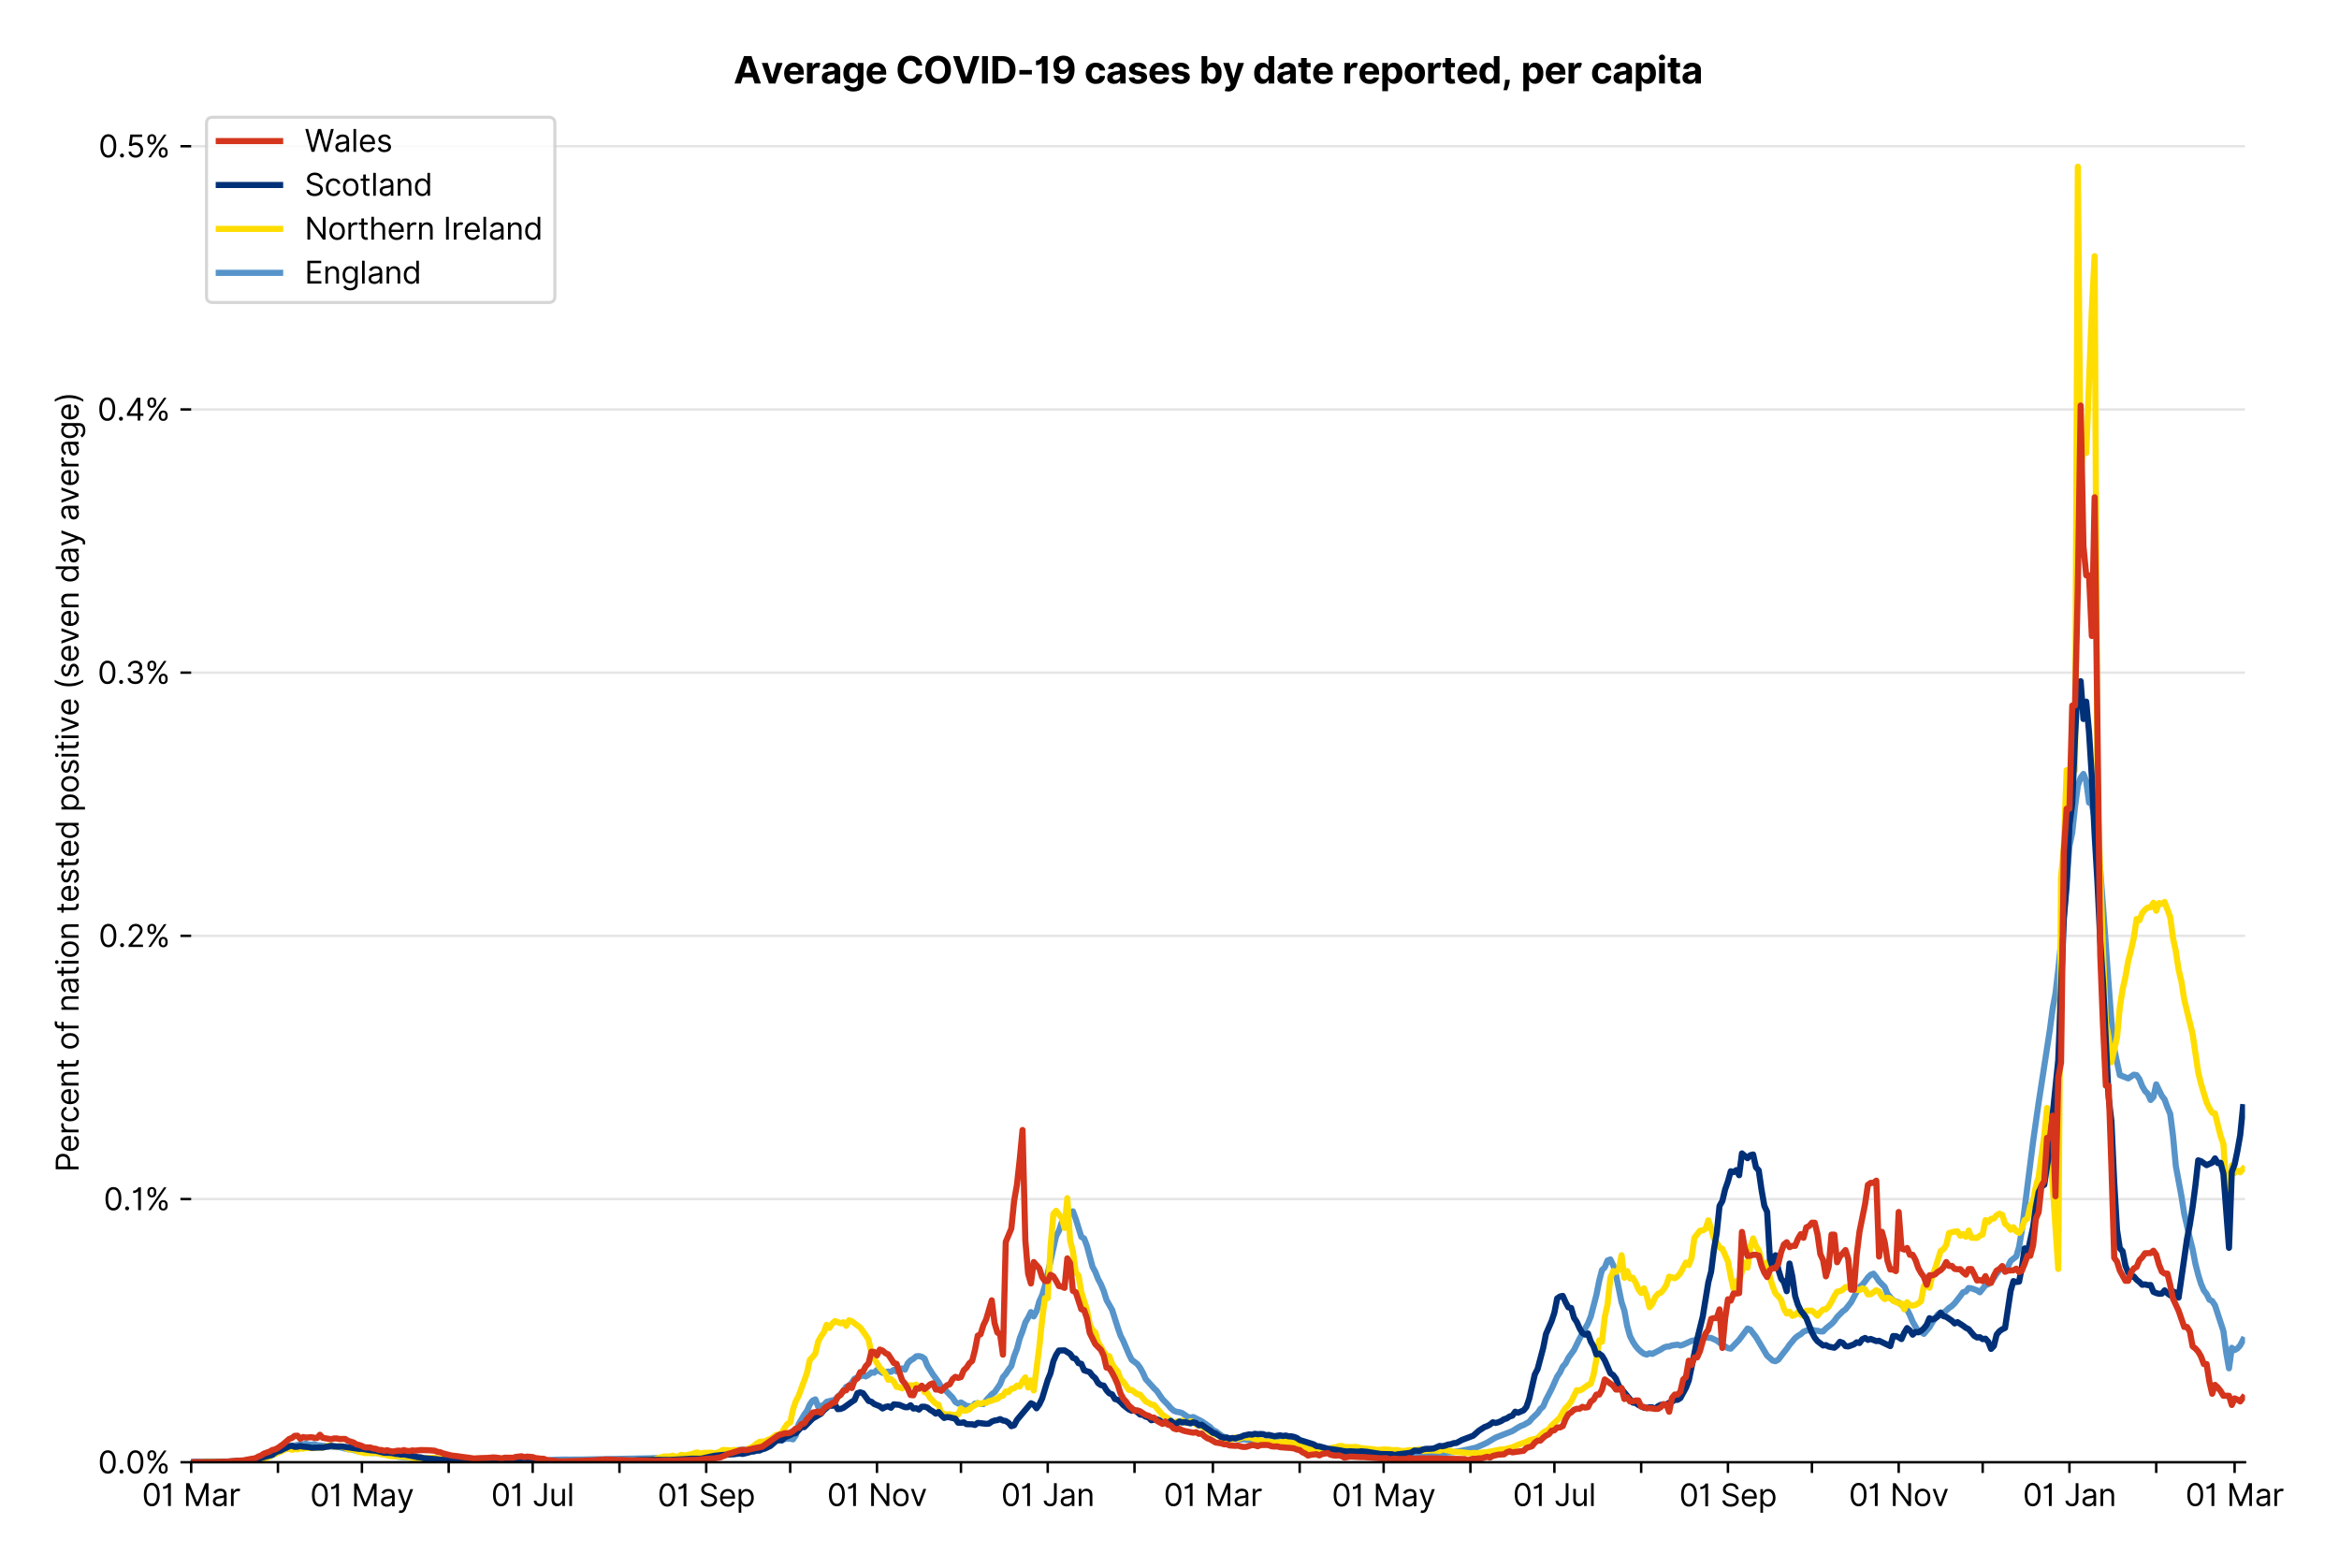 <?xml version="1.0" encoding="utf-8" standalone="no"?>
<!DOCTYPE svg PUBLIC "-//W3C//DTD SVG 1.1//EN"
  "http://www.w3.org/Graphics/SVG/1.1/DTD/svg11.dtd">
<svg xmlns:xlink="http://www.w3.org/1999/xlink" viewBox="0 0 762.569 511.234" xmlns="http://www.w3.org/2000/svg" version="1.1">
 <defs>
  <style type="text/css">*{stroke-linejoin: round; stroke-linecap: butt}</style>
 </defs>
 <g id="figure_1">
  <g id="patch_1">
   <path d="M 0 511.234 
L 762.569 511.234 
L 762.569 0 
L 0 0 
z
" style="fill: #ffffff"/>
  </g>
  <g id="axes_1">
   <g id="patch_2">
    <path d="M 62.325 476.745 
L 731.925 476.745 
L 731.925 33.225 
L 62.325 33.225 
z
" style="fill: #ffffff"/>
   </g>
   <g id="matplotlib.axis_1">
    <g id="xtick_1">
     <g id="line2d_1">
      <defs>
       <path id="m97f3285899" d="M 0 0 
L 0 3.5 
" style="stroke: #000000; stroke-width: 0.8"/>
      </defs>
      <g>
       <use xlink:href="#m97f3285899" x="62.325" y="476.745" style="stroke: #000000; stroke-width: 0.8"/>
      </g>
     </g>
     <g id="text_1">
      <!-- 01 Mar -->
      <g transform="translate(46.288 491.018)scale(0.1 -0.1)">
       <defs>
        <path id="Inter-Regular-30" d="M 2000 -64 
Q 1230 -64 806 561 
Q 382 1186 382 2327 
Q 382 3459 809 4088 
Q 1236 4718 2000 4718 
Q 2764 4718 3191 4088 
Q 3618 3459 3618 2327 
Q 3618 1186 3194 561 
Q 2771 -64 2000 -64 
z
M 2000 436 
Q 2509 436 2791 927 
Q 3073 1418 3073 2327 
Q 3073 3234 2789 3730 
Q 2505 4227 2000 4227 
Q 1496 4227 1211 3730 
Q 927 3234 927 2327 
Q 927 1418 1210 927 
Q 1493 436 2000 436 
z
" transform="scale(0.016)"/>
        <path id="Inter-Regular-31" d="M 1973 4655 
L 1973 0 
L 1409 0 
L 1409 3836 
L 1373 3836 
Q 1341 3773 1209 3692 
Q 1077 3611 868 3551 
Q 659 3491 391 3491 
L 391 3964 
Q 661 3964 859 4061 
Q 1057 4159 1190 4291 
Q 1323 4423 1392 4529 
Q 1461 4636 1473 4655 
L 1973 4655 
z
" transform="scale(0.016)"/>
        <path id="Inter-Regular-20" transform="scale(0.016)"/>
        <path id="Inter-Regular-4d" d="M 564 4655 
L 1236 4655 
L 2818 791 
L 2873 791 
L 4455 4655 
L 5127 4655 
L 5127 0 
L 4600 0 
L 4600 3536 
L 4555 3536 
L 3100 0 
L 2591 0 
L 1136 3536 
L 1091 3536 
L 1091 0 
L 564 0 
L 564 4655 
z
" transform="scale(0.016)"/>
        <path id="Inter-Regular-61" d="M 1518 -82 
Q 1186 -82 916 44 
Q 646 170 486 410 
Q 327 650 327 991 
Q 327 1291 445 1478 
Q 564 1666 761 1773 
Q 959 1880 1199 1933 
Q 1439 1986 1682 2018 
Q 2000 2059 2199 2080 
Q 2398 2102 2490 2154 
Q 2582 2207 2582 2336 
L 2582 2355 
Q 2582 2691 2399 2877 
Q 2216 3064 1846 3064 
Q 1461 3064 1243 2895 
Q 1025 2727 936 2536 
L 427 2718 
Q 564 3036 792 3214 
Q 1021 3393 1292 3464 
Q 1564 3536 1827 3536 
Q 1996 3536 2215 3496 
Q 2434 3457 2640 3334 
Q 2846 3211 2982 2963 
Q 3118 2716 3118 2300 
L 3118 0 
L 2582 0 
L 2582 473 
L 2555 473 
Q 2500 359 2373 229 
Q 2246 100 2034 9 
Q 1823 -82 1518 -82 
z
M 1600 400 
Q 1918 400 2137 525 
Q 2357 650 2469 847 
Q 2582 1045 2582 1264 
L 2582 1755 
Q 2548 1714 2433 1681 
Q 2318 1648 2169 1624 
Q 2021 1600 1881 1583 
Q 1741 1566 1655 1555 
Q 1446 1527 1265 1467 
Q 1084 1407 974 1287 
Q 864 1168 864 964 
Q 864 684 1072 542 
Q 1280 400 1600 400 
z
" transform="scale(0.016)"/>
        <path id="Inter-Regular-72" d="M 491 0 
L 491 3491 
L 1009 3491 
L 1009 2964 
L 1046 2964 
Q 1139 3223 1389 3384 
Q 1639 3545 1955 3545 
Q 2100 3545 2209 3511 
Q 2318 3477 2400 3418 
L 2218 2964 
Q 2161 2993 2085 3010 
Q 2009 3027 1909 3027 
Q 1527 3027 1277 2794 
Q 1027 2561 1027 2209 
L 1027 0 
L 491 0 
z
" transform="scale(0.016)"/>
       </defs>
       <use xlink:href="#Inter-Regular-30"/>
       <use xlink:href="#Inter-Regular-31" x="62.5"/>
       <use xlink:href="#Inter-Regular-20" x="106.676"/>
       <use xlink:href="#Inter-Regular-4d" x="134.801"/>
       <use xlink:href="#Inter-Regular-61" x="225.994"/>
       <use xlink:href="#Inter-Regular-72" x="282.386"/>
      </g>
     </g>
    </g>
    <g id="xtick_2">
     <g id="line2d_2">
      <g>
       <use xlink:href="#m97f3285899" x="90.616" y="476.745" style="stroke: #000000; stroke-width: 0.8"/>
      </g>
     </g>
    </g>
    <g id="xtick_3">
     <g id="line2d_3">
      <g>
       <use xlink:href="#m97f3285899" x="117.994" y="476.745" style="stroke: #000000; stroke-width: 0.8"/>
      </g>
     </g>
     <g id="text_2">
      <!-- 01 May -->
      <g transform="translate(101.091 491.117)scale(0.1 -0.1)">
       <defs>
        <path id="Inter-Regular-79" d="M 818 -1355 
Q 682 -1355 575 -1333 
Q 468 -1311 427 -1291 
L 564 -818 
Q 857 -893 1053 -814 
Q 1250 -736 1391 -345 
L 1509 -18 
L 218 3491 
L 800 3491 
L 1764 709 
L 1800 709 
L 2764 3491 
L 3346 3491 
L 1846 -564 
Q 1550 -1355 818 -1355 
z
" transform="scale(0.016)"/>
       </defs>
       <use xlink:href="#Inter-Regular-30"/>
       <use xlink:href="#Inter-Regular-31" x="62.5"/>
       <use xlink:href="#Inter-Regular-20" x="106.676"/>
       <use xlink:href="#Inter-Regular-4d" x="134.801"/>
       <use xlink:href="#Inter-Regular-61" x="225.994"/>
       <use xlink:href="#Inter-Regular-79" x="282.386"/>
      </g>
     </g>
    </g>
    <g id="xtick_4">
     <g id="line2d_4">
      <g>
       <use xlink:href="#m97f3285899" x="146.285" y="476.745" style="stroke: #000000; stroke-width: 0.8"/>
      </g>
     </g>
    </g>
    <g id="xtick_5">
     <g id="line2d_5">
      <g>
       <use xlink:href="#m97f3285899" x="173.664" y="476.745" style="stroke: #000000; stroke-width: 0.8"/>
      </g>
     </g>
     <g id="text_3">
      <!-- 01 Jul -->
      <g transform="translate(160.12 491.018)scale(0.1 -0.1)">
       <defs>
        <path id="Inter-Regular-4a" d="M 2346 4655 
L 2909 4655 
L 2909 1327 
Q 2909 657 2549 296 
Q 2189 -64 1582 -64 
Q 1200 -64 902 76 
Q 605 216 434 475 
Q 264 734 264 1091 
L 818 1091 
Q 818 795 1034 615 
Q 1250 436 1582 436 
Q 1948 436 2147 664 
Q 2346 893 2346 1327 
L 2346 4655 
z
" transform="scale(0.016)"/>
        <path id="Inter-Regular-75" d="M 2691 1427 
L 2691 3491 
L 3227 3491 
L 3227 0 
L 2691 0 
L 2691 591 
L 2655 591 
Q 2532 325 2273 140 
Q 2014 -45 1618 -45 
Q 1127 -45 809 280 
Q 491 605 491 1273 
L 491 3491 
L 1027 3491 
L 1027 1309 
Q 1027 927 1242 700 
Q 1457 473 1791 473 
Q 1991 473 2199 575 
Q 2407 677 2549 888 
Q 2691 1100 2691 1427 
z
" transform="scale(0.016)"/>
        <path id="Inter-Regular-6c" d="M 1027 4655 
L 1027 0 
L 491 0 
L 491 4655 
L 1027 4655 
z
" transform="scale(0.016)"/>
       </defs>
       <use xlink:href="#Inter-Regular-30"/>
       <use xlink:href="#Inter-Regular-31" x="62.5"/>
       <use xlink:href="#Inter-Regular-20" x="106.676"/>
       <use xlink:href="#Inter-Regular-4a" x="134.801"/>
       <use xlink:href="#Inter-Regular-75" x="189.063"/>
       <use xlink:href="#Inter-Regular-6c" x="247.159"/>
      </g>
     </g>
    </g>
    <g id="xtick_6">
     <g id="line2d_6">
      <g>
       <use xlink:href="#m97f3285899" x="201.955" y="476.745" style="stroke: #000000; stroke-width: 0.8"/>
      </g>
     </g>
    </g>
    <g id="xtick_7">
     <g id="line2d_7">
      <g>
       <use xlink:href="#m97f3285899" x="230.246" y="476.745" style="stroke: #000000; stroke-width: 0.8"/>
      </g>
     </g>
     <g id="text_4">
      <!-- 01 Sep -->
      <g transform="translate(214.358 491.117)scale(0.1 -0.1)">
       <defs>
        <path id="Inter-Regular-53" d="M 3109 3491 
Q 3068 3836 2777 4027 
Q 2486 4218 2064 4218 
Q 1600 4218 1318 3999 
Q 1036 3780 1036 3445 
Q 1036 3195 1189 3042 
Q 1343 2889 1553 2803 
Q 1764 2718 1936 2673 
L 2409 2545 
Q 2591 2498 2815 2414 
Q 3039 2330 3244 2185 
Q 3450 2041 3584 1816 
Q 3718 1591 3718 1264 
Q 3718 886 3521 581 
Q 3325 277 2949 97 
Q 2573 -82 2036 -82 
Q 1286 -82 845 272 
Q 405 627 364 1200 
L 946 1200 
Q 968 936 1124 764 
Q 1280 593 1519 510 
Q 1759 427 2036 427 
Q 2359 427 2616 533 
Q 2873 639 3023 828 
Q 3173 1018 3173 1273 
Q 3173 1505 3043 1650 
Q 2914 1795 2702 1886 
Q 2491 1977 2246 2045 
L 1673 2209 
Q 1127 2366 809 2657 
Q 491 2948 491 3418 
Q 491 3809 703 4101 
Q 916 4393 1276 4555 
Q 1636 4718 2082 4718 
Q 2532 4718 2882 4558 
Q 3232 4398 3437 4120 
Q 3643 3843 3655 3491 
L 3109 3491 
z
" transform="scale(0.016)"/>
        <path id="Inter-Regular-65" d="M 1955 -73 
Q 1450 -73 1085 151 
Q 721 375 524 778 
Q 327 1182 327 1718 
Q 327 2255 524 2665 
Q 721 3075 1074 3305 
Q 1427 3536 1900 3536 
Q 2173 3536 2439 3445 
Q 2705 3355 2923 3151 
Q 3141 2948 3270 2614 
Q 3400 2280 3400 1791 
L 3400 1564 
L 866 1564 
Q 884 1005 1183 707 
Q 1482 409 1955 409 
Q 2271 409 2498 545 
Q 2725 682 2827 955 
L 3346 809 
Q 3223 414 2854 170 
Q 2486 -73 1955 -73 
z
M 866 2027 
L 2855 2027 
Q 2855 2470 2595 2762 
Q 2336 3055 1900 3055 
Q 1593 3055 1368 2911 
Q 1143 2768 1013 2533 
Q 884 2298 866 2027 
z
" transform="scale(0.016)"/>
        <path id="Inter-Regular-70" d="M 491 -1309 
L 491 3491 
L 1009 3491 
L 1009 2936 
L 1073 2936 
Q 1132 3027 1237 3169 
Q 1343 3311 1542 3423 
Q 1741 3536 2082 3536 
Q 2523 3536 2859 3315 
Q 3196 3095 3384 2690 
Q 3573 2286 3573 1736 
Q 3573 1182 3384 776 
Q 3196 370 2861 148 
Q 2527 -73 2091 -73 
Q 1755 -73 1552 39 
Q 1350 152 1241 296 
Q 1132 441 1073 536 
L 1027 536 
L 1027 -1309 
L 491 -1309 
z
M 1018 1745 
Q 1018 1152 1276 780 
Q 1534 409 2018 409 
Q 2355 409 2581 587 
Q 2807 766 2921 1069 
Q 3036 1373 3036 1745 
Q 3036 2114 2923 2410 
Q 2811 2707 2585 2881 
Q 2359 3055 2018 3055 
Q 1527 3055 1272 2693 
Q 1018 2332 1018 1745 
z
" transform="scale(0.016)"/>
       </defs>
       <use xlink:href="#Inter-Regular-30"/>
       <use xlink:href="#Inter-Regular-31" x="62.5"/>
       <use xlink:href="#Inter-Regular-20" x="106.676"/>
       <use xlink:href="#Inter-Regular-53" x="134.801"/>
       <use xlink:href="#Inter-Regular-65" x="198.58"/>
       <use xlink:href="#Inter-Regular-70" x="256.818"/>
      </g>
     </g>
    </g>
    <g id="xtick_8">
     <g id="line2d_8">
      <g>
       <use xlink:href="#m97f3285899" x="257.624" y="476.745" style="stroke: #000000; stroke-width: 0.8"/>
      </g>
     </g>
    </g>
    <g id="xtick_9">
     <g id="line2d_9">
      <g>
       <use xlink:href="#m97f3285899" x="285.915" y="476.745" style="stroke: #000000; stroke-width: 0.8"/>
      </g>
     </g>
     <g id="text_5">
      <!-- 01 Nov -->
      <g transform="translate(269.644 491.018)scale(0.1 -0.1)">
       <defs>
        <path id="Inter-Regular-4e" d="M 4255 4655 
L 4255 0 
L 3709 0 
L 1173 3655 
L 1127 3655 
L 1127 0 
L 564 0 
L 564 4655 
L 1109 4655 
L 3655 991 
L 3700 991 
L 3700 4655 
L 4255 4655 
z
" transform="scale(0.016)"/>
        <path id="Inter-Regular-6f" d="M 1909 -73 
Q 1436 -73 1080 152 
Q 725 377 526 781 
Q 327 1186 327 1727 
Q 327 2273 526 2679 
Q 725 3086 1080 3311 
Q 1436 3536 1909 3536 
Q 2382 3536 2737 3311 
Q 3093 3086 3292 2679 
Q 3491 2273 3491 1727 
Q 3491 1186 3292 781 
Q 3093 377 2737 152 
Q 2382 -73 1909 -73 
z
M 1909 409 
Q 2268 409 2500 593 
Q 2732 777 2843 1077 
Q 2955 1377 2955 1727 
Q 2955 2077 2843 2379 
Q 2732 2682 2500 2868 
Q 2268 3055 1909 3055 
Q 1550 3055 1318 2868 
Q 1086 2682 975 2379 
Q 864 2077 864 1727 
Q 864 1377 975 1077 
Q 1086 777 1318 593 
Q 1550 409 1909 409 
z
" transform="scale(0.016)"/>
        <path id="Inter-Regular-76" d="M 3346 3491 
L 2055 0 
L 1509 0 
L 218 3491 
L 800 3491 
L 1764 709 
L 1800 709 
L 2764 3491 
L 3346 3491 
z
" transform="scale(0.016)"/>
       </defs>
       <use xlink:href="#Inter-Regular-30"/>
       <use xlink:href="#Inter-Regular-31" x="62.5"/>
       <use xlink:href="#Inter-Regular-20" x="106.676"/>
       <use xlink:href="#Inter-Regular-4e" x="134.801"/>
       <use xlink:href="#Inter-Regular-6f" x="210.085"/>
       <use xlink:href="#Inter-Regular-76" x="269.744"/>
      </g>
     </g>
    </g>
    <g id="xtick_10">
     <g id="line2d_10">
      <g>
       <use xlink:href="#m97f3285899" x="313.294" y="476.745" style="stroke: #000000; stroke-width: 0.8"/>
      </g>
     </g>
    </g>
    <g id="xtick_11">
     <g id="line2d_11">
      <g>
       <use xlink:href="#m97f3285899" x="341.585" y="476.745" style="stroke: #000000; stroke-width: 0.8"/>
      </g>
     </g>
     <g id="text_6">
      <!-- 01 Jan -->
      <g transform="translate(326.385 491.018)scale(0.1 -0.1)">
       <defs>
        <path id="Inter-Regular-6e" d="M 1027 2100 
L 1027 0 
L 491 0 
L 491 3491 
L 1009 3491 
L 1009 2945 
L 1055 2945 
Q 1177 3211 1427 3373 
Q 1677 3536 2073 3536 
Q 2602 3536 2928 3211 
Q 3255 2886 3255 2218 
L 3255 0 
L 2718 0 
L 2718 2182 
Q 2718 2593 2504 2824 
Q 2291 3055 1918 3055 
Q 1534 3055 1280 2806 
Q 1027 2557 1027 2100 
z
" transform="scale(0.016)"/>
       </defs>
       <use xlink:href="#Inter-Regular-30"/>
       <use xlink:href="#Inter-Regular-31" x="62.5"/>
       <use xlink:href="#Inter-Regular-20" x="106.676"/>
       <use xlink:href="#Inter-Regular-4a" x="134.801"/>
       <use xlink:href="#Inter-Regular-61" x="189.063"/>
       <use xlink:href="#Inter-Regular-6e" x="245.455"/>
      </g>
     </g>
    </g>
    <g id="xtick_12">
     <g id="line2d_12">
      <g>
       <use xlink:href="#m97f3285899" x="369.876" y="476.745" style="stroke: #000000; stroke-width: 0.8"/>
      </g>
     </g>
    </g>
    <g id="xtick_13">
     <g id="line2d_13">
      <g>
       <use xlink:href="#m97f3285899" x="395.429" y="476.745" style="stroke: #000000; stroke-width: 0.8"/>
      </g>
     </g>
     <g id="text_7">
      <!-- 01 Mar -->
      <g transform="translate(379.392 491.018)scale(0.1 -0.1)">
       <use xlink:href="#Inter-Regular-30"/>
       <use xlink:href="#Inter-Regular-31" x="62.5"/>
       <use xlink:href="#Inter-Regular-20" x="106.676"/>
       <use xlink:href="#Inter-Regular-4d" x="134.801"/>
       <use xlink:href="#Inter-Regular-61" x="225.994"/>
       <use xlink:href="#Inter-Regular-72" x="282.386"/>
      </g>
     </g>
    </g>
    <g id="xtick_14">
     <g id="line2d_14">
      <g>
       <use xlink:href="#m97f3285899" x="423.72" y="476.745" style="stroke: #000000; stroke-width: 0.8"/>
      </g>
     </g>
    </g>
    <g id="xtick_15">
     <g id="line2d_15">
      <g>
       <use xlink:href="#m97f3285899" x="451.098" y="476.745" style="stroke: #000000; stroke-width: 0.8"/>
      </g>
     </g>
     <g id="text_8">
      <!-- 01 May -->
      <g transform="translate(434.195 491.117)scale(0.1 -0.1)">
       <use xlink:href="#Inter-Regular-30"/>
       <use xlink:href="#Inter-Regular-31" x="62.5"/>
       <use xlink:href="#Inter-Regular-20" x="106.676"/>
       <use xlink:href="#Inter-Regular-4d" x="134.801"/>
       <use xlink:href="#Inter-Regular-61" x="225.994"/>
       <use xlink:href="#Inter-Regular-79" x="282.386"/>
      </g>
     </g>
    </g>
    <g id="xtick_16">
     <g id="line2d_16">
      <g>
       <use xlink:href="#m97f3285899" x="479.389" y="476.745" style="stroke: #000000; stroke-width: 0.8"/>
      </g>
     </g>
    </g>
    <g id="xtick_17">
     <g id="line2d_17">
      <g>
       <use xlink:href="#m97f3285899" x="506.767" y="476.745" style="stroke: #000000; stroke-width: 0.8"/>
      </g>
     </g>
     <g id="text_9">
      <!-- 01 Jul -->
      <g transform="translate(493.224 491.018)scale(0.1 -0.1)">
       <use xlink:href="#Inter-Regular-30"/>
       <use xlink:href="#Inter-Regular-31" x="62.5"/>
       <use xlink:href="#Inter-Regular-20" x="106.676"/>
       <use xlink:href="#Inter-Regular-4a" x="134.801"/>
       <use xlink:href="#Inter-Regular-75" x="189.063"/>
       <use xlink:href="#Inter-Regular-6c" x="247.159"/>
      </g>
     </g>
    </g>
    <g id="xtick_18">
     <g id="line2d_18">
      <g>
       <use xlink:href="#m97f3285899" x="535.058" y="476.745" style="stroke: #000000; stroke-width: 0.8"/>
      </g>
     </g>
    </g>
    <g id="xtick_19">
     <g id="line2d_19">
      <g>
       <use xlink:href="#m97f3285899" x="563.349" y="476.745" style="stroke: #000000; stroke-width: 0.8"/>
      </g>
     </g>
     <g id="text_10">
      <!-- 01 Sep -->
      <g transform="translate(547.462 491.117)scale(0.1 -0.1)">
       <use xlink:href="#Inter-Regular-30"/>
       <use xlink:href="#Inter-Regular-31" x="62.5"/>
       <use xlink:href="#Inter-Regular-20" x="106.676"/>
       <use xlink:href="#Inter-Regular-53" x="134.801"/>
       <use xlink:href="#Inter-Regular-65" x="198.58"/>
       <use xlink:href="#Inter-Regular-70" x="256.818"/>
      </g>
     </g>
    </g>
    <g id="xtick_20">
     <g id="line2d_20">
      <g>
       <use xlink:href="#m97f3285899" x="590.728" y="476.745" style="stroke: #000000; stroke-width: 0.8"/>
      </g>
     </g>
    </g>
    <g id="xtick_21">
     <g id="line2d_21">
      <g>
       <use xlink:href="#m97f3285899" x="619.019" y="476.745" style="stroke: #000000; stroke-width: 0.8"/>
      </g>
     </g>
     <g id="text_11">
      <!-- 01 Nov -->
      <g transform="translate(602.748 491.018)scale(0.1 -0.1)">
       <use xlink:href="#Inter-Regular-30"/>
       <use xlink:href="#Inter-Regular-31" x="62.5"/>
       <use xlink:href="#Inter-Regular-20" x="106.676"/>
       <use xlink:href="#Inter-Regular-4e" x="134.801"/>
       <use xlink:href="#Inter-Regular-6f" x="210.085"/>
       <use xlink:href="#Inter-Regular-76" x="269.744"/>
      </g>
     </g>
    </g>
    <g id="xtick_22">
     <g id="line2d_22">
      <g>
       <use xlink:href="#m97f3285899" x="646.397" y="476.745" style="stroke: #000000; stroke-width: 0.8"/>
      </g>
     </g>
    </g>
    <g id="xtick_23">
     <g id="line2d_23">
      <g>
       <use xlink:href="#m97f3285899" x="674.688" y="476.745" style="stroke: #000000; stroke-width: 0.8"/>
      </g>
     </g>
     <g id="text_12">
      <!-- 01 Jan -->
      <g transform="translate(659.489 491.018)scale(0.1 -0.1)">
       <use xlink:href="#Inter-Regular-30"/>
       <use xlink:href="#Inter-Regular-31" x="62.5"/>
       <use xlink:href="#Inter-Regular-20" x="106.676"/>
       <use xlink:href="#Inter-Regular-4a" x="134.801"/>
       <use xlink:href="#Inter-Regular-61" x="189.063"/>
       <use xlink:href="#Inter-Regular-6e" x="245.455"/>
      </g>
     </g>
    </g>
    <g id="xtick_24">
     <g id="line2d_24">
      <g>
       <use xlink:href="#m97f3285899" x="702.979" y="476.745" style="stroke: #000000; stroke-width: 0.8"/>
      </g>
     </g>
    </g>
    <g id="xtick_25">
     <g id="line2d_25">
      <g>
       <use xlink:href="#m97f3285899" x="728.532" y="476.745" style="stroke: #000000; stroke-width: 0.8"/>
      </g>
     </g>
     <g id="text_13">
      <!-- 01 Mar -->
      <g transform="translate(712.496 491.018)scale(0.1 -0.1)">
       <use xlink:href="#Inter-Regular-30"/>
       <use xlink:href="#Inter-Regular-31" x="62.5"/>
       <use xlink:href="#Inter-Regular-20" x="106.676"/>
       <use xlink:href="#Inter-Regular-4d" x="134.801"/>
       <use xlink:href="#Inter-Regular-61" x="225.994"/>
       <use xlink:href="#Inter-Regular-72" x="282.386"/>
      </g>
     </g>
    </g>
   </g>
   <g id="matplotlib.axis_2">
    <g id="ytick_1">
     <g id="line2d_26">
      <path d="M 62.325 476.745 
L 731.925 476.745 
" clip-path="url(#pfbffe999dd)" style="fill: none; stroke: #e5e5e5; stroke-width: 0.8; stroke-linecap: square"/>
     </g>
     <g id="line2d_27">
      <defs>
       <path id="m04693c640e" d="M 0 0 
L -3.5 0 
" style="stroke: #000000; stroke-width: 0.8"/>
      </defs>
      <g>
       <use xlink:href="#m04693c640e" x="62.325" y="476.745" style="stroke: #000000; stroke-width: 0.8"/>
      </g>
     </g>
     <g id="text_14">
      <!-- 0.0% -->
      <g transform="translate(31.944 480.382)scale(0.1 -0.1)">
       <defs>
        <path id="Inter-Regular-2e" d="M 882 -36 
Q 714 -36 593 84 
Q 473 205 473 373 
Q 473 541 593 661 
Q 714 782 882 782 
Q 1050 782 1170 661 
Q 1291 541 1291 373 
Q 1291 205 1170 84 
Q 1050 -36 882 -36 
z
" transform="scale(0.016)"/>
        <path id="Inter-Regular-25" d="M 2855 873 
L 2855 1118 
Q 2855 1373 2960 1585 
Q 3066 1798 3269 1926 
Q 3473 2055 3764 2055 
Q 4059 2055 4259 1926 
Q 4459 1798 4561 1585 
Q 4664 1373 4664 1118 
L 4664 873 
Q 4664 618 4560 405 
Q 4457 193 4256 64 
Q 4055 -64 3764 -64 
Q 3468 -64 3266 64 
Q 3064 193 2959 405 
Q 2855 618 2855 873 
z
M 536 3536 
L 536 3782 
Q 536 4036 642 4248 
Q 748 4461 951 4589 
Q 1155 4718 1446 4718 
Q 1741 4718 1941 4589 
Q 2141 4461 2243 4248 
Q 2346 4036 2346 3782 
L 2346 3536 
Q 2346 3282 2242 3069 
Q 2139 2857 1937 2728 
Q 1736 2600 1446 2600 
Q 1150 2600 948 2728 
Q 746 2857 641 3069 
Q 536 3282 536 3536 
z
M 709 0 
L 3909 4655 
L 4427 4655 
L 1227 0 
L 709 0 
z
M 3318 1118 
L 3318 873 
Q 3318 661 3418 494 
Q 3518 327 3764 327 
Q 4002 327 4101 494 
Q 4200 661 4200 873 
L 4200 1118 
Q 4200 1330 4104 1497 
Q 4009 1664 3764 1664 
Q 3525 1664 3421 1497 
Q 3318 1330 3318 1118 
z
M 1000 3782 
L 1000 3536 
Q 1000 3325 1100 3158 
Q 1200 2991 1446 2991 
Q 1684 2991 1783 3158 
Q 1882 3325 1882 3536 
L 1882 3782 
Q 1882 3993 1786 4160 
Q 1691 4327 1446 4327 
Q 1207 4327 1103 4160 
Q 1000 3993 1000 3782 
z
" transform="scale(0.016)"/>
       </defs>
       <use xlink:href="#Inter-Regular-30"/>
       <use xlink:href="#Inter-Regular-2e" x="62.5"/>
       <use xlink:href="#Inter-Regular-30" x="90.057"/>
       <use xlink:href="#Inter-Regular-25" x="152.557"/>
      </g>
     </g>
    </g>
    <g id="ytick_2">
     <g id="line2d_28">
      <path d="M 62.325 390.93 
L 731.925 390.93 
" clip-path="url(#pfbffe999dd)" style="fill: none; stroke: #e5e5e5; stroke-width: 0.8; stroke-linecap: square"/>
     </g>
     <g id="line2d_29">
      <g>
       <use xlink:href="#m04693c640e" x="62.325" y="390.93" style="stroke: #000000; stroke-width: 0.8"/>
      </g>
     </g>
     <g id="text_15">
      <!-- 0.1% -->
      <g transform="translate(33.777 394.567)scale(0.1 -0.1)">
       <use xlink:href="#Inter-Regular-30"/>
       <use xlink:href="#Inter-Regular-2e" x="62.5"/>
       <use xlink:href="#Inter-Regular-31" x="90.057"/>
       <use xlink:href="#Inter-Regular-25" x="134.233"/>
      </g>
     </g>
    </g>
    <g id="ytick_3">
     <g id="line2d_30">
      <path d="M 62.325 305.116 
L 731.925 305.116 
" clip-path="url(#pfbffe999dd)" style="fill: none; stroke: #e5e5e5; stroke-width: 0.8; stroke-linecap: square"/>
     </g>
     <g id="line2d_31">
      <g>
       <use xlink:href="#m04693c640e" x="62.325" y="305.116" style="stroke: #000000; stroke-width: 0.8"/>
      </g>
     </g>
     <g id="text_16">
      <!-- 0.2% -->
      <g transform="translate(32.142 308.752)scale(0.1 -0.1)">
       <defs>
        <path id="Inter-Regular-32" d="M 482 0 
L 482 409 
L 2018 2091 
Q 2289 2386 2464 2605 
Q 2639 2825 2724 3019 
Q 2809 3214 2809 3427 
Q 2809 3795 2553 4011 
Q 2298 4227 1918 4227 
Q 1514 4227 1275 3985 
Q 1036 3743 1036 3345 
L 500 3345 
Q 500 3755 688 4064 
Q 877 4373 1203 4545 
Q 1530 4718 1936 4718 
Q 2346 4718 2661 4545 
Q 2977 4373 3156 4079 
Q 3336 3786 3336 3427 
Q 3336 3170 3244 2926 
Q 3152 2682 2926 2383 
Q 2700 2084 2300 1655 
L 1255 536 
L 1255 500 
L 3418 500 
L 3418 0 
L 482 0 
z
" transform="scale(0.016)"/>
       </defs>
       <use xlink:href="#Inter-Regular-30"/>
       <use xlink:href="#Inter-Regular-2e" x="62.5"/>
       <use xlink:href="#Inter-Regular-32" x="90.057"/>
       <use xlink:href="#Inter-Regular-25" x="150.568"/>
      </g>
     </g>
    </g>
    <g id="ytick_4">
     <g id="line2d_32">
      <path d="M 62.325 219.301 
L 731.925 219.301 
" clip-path="url(#pfbffe999dd)" style="fill: none; stroke: #e5e5e5; stroke-width: 0.8; stroke-linecap: square"/>
     </g>
     <g id="line2d_33">
      <g>
       <use xlink:href="#m04693c640e" x="62.325" y="219.301" style="stroke: #000000; stroke-width: 0.8"/>
      </g>
     </g>
     <g id="text_17">
      <!-- 0.3% -->
      <g transform="translate(31.83 222.938)scale(0.1 -0.1)">
       <defs>
        <path id="Inter-Regular-33" d="M 2055 -64 
Q 1605 -64 1253 90 
Q 902 245 696 521 
Q 491 798 473 1164 
L 1046 1164 
Q 1071 827 1356 631 
Q 1641 436 2046 436 
Q 2493 436 2783 664 
Q 3073 893 3073 1264 
Q 3073 1650 2787 1893 
Q 2502 2136 1973 2136 
L 1600 2136 
L 1600 2636 
L 1973 2636 
Q 2386 2636 2647 2856 
Q 2909 3077 2909 3445 
Q 2909 3798 2679 4012 
Q 2450 4227 2064 4227 
Q 1823 4227 1610 4139 
Q 1398 4052 1264 3887 
Q 1130 3723 1118 3491 
L 573 3491 
Q 586 3857 793 4133 
Q 1000 4409 1335 4563 
Q 1671 4718 2073 4718 
Q 2505 4718 2814 4544 
Q 3123 4370 3289 4086 
Q 3455 3802 3455 3473 
Q 3455 3080 3249 2802 
Q 3043 2525 2691 2418 
L 2691 2382 
Q 3132 2309 3379 2008 
Q 3627 1707 3627 1264 
Q 3627 884 3421 583 
Q 3216 282 2861 109 
Q 2507 -64 2055 -64 
z
" transform="scale(0.016)"/>
       </defs>
       <use xlink:href="#Inter-Regular-30"/>
       <use xlink:href="#Inter-Regular-2e" x="62.5"/>
       <use xlink:href="#Inter-Regular-33" x="90.057"/>
       <use xlink:href="#Inter-Regular-25" x="153.693"/>
      </g>
     </g>
    </g>
    <g id="ytick_5">
     <g id="line2d_34">
      <path d="M 62.325 133.486 
L 731.925 133.486 
" clip-path="url(#pfbffe999dd)" style="fill: none; stroke: #e5e5e5; stroke-width: 0.8; stroke-linecap: square"/>
     </g>
     <g id="line2d_35">
      <g>
       <use xlink:href="#m04693c640e" x="62.325" y="133.486" style="stroke: #000000; stroke-width: 0.8"/>
      </g>
     </g>
     <g id="text_18">
      <!-- 0.4% -->
      <g transform="translate(31.773 137.123)scale(0.1 -0.1)">
       <defs>
        <path id="Inter-Regular-34" d="M 373 955 
L 373 1418 
L 2418 4655 
L 3100 4655 
L 3100 1455 
L 3736 1455 
L 3736 955 
L 3100 955 
L 3100 0 
L 2564 0 
L 2564 955 
L 373 955 
z
M 2564 1455 
L 2564 3936 
L 2527 3936 
L 982 1491 
L 982 1455 
L 2564 1455 
z
" transform="scale(0.016)"/>
       </defs>
       <use xlink:href="#Inter-Regular-30"/>
       <use xlink:href="#Inter-Regular-2e" x="62.5"/>
       <use xlink:href="#Inter-Regular-34" x="90.057"/>
       <use xlink:href="#Inter-Regular-25" x="154.261"/>
      </g>
     </g>
    </g>
    <g id="ytick_6">
     <g id="line2d_36">
      <path d="M 62.325 47.671 
L 731.925 47.671 
" clip-path="url(#pfbffe999dd)" style="fill: none; stroke: #e5e5e5; stroke-width: 0.8; stroke-linecap: square"/>
     </g>
     <g id="line2d_37">
      <g>
       <use xlink:href="#m04693c640e" x="62.325" y="47.671" style="stroke: #000000; stroke-width: 0.8"/>
      </g>
     </g>
     <g id="text_19">
      <!-- 0.5% -->
      <g transform="translate(32.114 51.308)scale(0.1 -0.1)">
       <defs>
        <path id="Inter-Regular-35" d="M 1936 -64 
Q 1536 -64 1216 95 
Q 896 255 702 532 
Q 509 809 491 1164 
L 1036 1164 
Q 1068 848 1324 642 
Q 1580 436 1936 436 
Q 2223 436 2447 570 
Q 2671 705 2799 940 
Q 2927 1175 2927 1473 
Q 2927 1777 2794 2017 
Q 2661 2257 2429 2395 
Q 2198 2534 1900 2536 
Q 1686 2539 1461 2472 
Q 1236 2405 1091 2300 
L 564 2364 
L 846 4655 
L 3264 4655 
L 3264 4155 
L 1318 4155 
L 1155 2782 
L 1182 2782 
Q 1325 2895 1541 2970 
Q 1757 3045 1991 3045 
Q 2418 3045 2753 2842 
Q 3089 2639 3281 2286 
Q 3473 1934 3473 1482 
Q 3473 1036 3274 687 
Q 3075 339 2727 137 
Q 2380 -64 1936 -64 
z
" transform="scale(0.016)"/>
       </defs>
       <use xlink:href="#Inter-Regular-30"/>
       <use xlink:href="#Inter-Regular-2e" x="62.5"/>
       <use xlink:href="#Inter-Regular-35" x="90.057"/>
       <use xlink:href="#Inter-Regular-25" x="150.852"/>
      </g>
     </g>
    </g>
    <g id="text_20">
     <!-- Percent of nation tested positive (seven day average) -->
     <g transform="translate(25.614 382.124)rotate(-90)scale(0.1 -0.1)">
      <defs>
       <path id="Inter-Regular-50" d="M 564 0 
L 564 4655 
L 2136 4655 
Q 2684 4655 3033 4458 
Q 3382 4261 3550 3927 
Q 3718 3593 3718 3182 
Q 3718 2770 3551 2434 
Q 3384 2098 3036 1899 
Q 2689 1700 2146 1700 
L 1127 1700 
L 1127 0 
L 564 0 
z
M 1127 2200 
L 2127 2200 
Q 2689 2200 2926 2482 
Q 3164 2764 3164 3182 
Q 3164 3602 2925 3878 
Q 2686 4155 2118 4155 
L 1127 4155 
L 1127 2200 
z
" transform="scale(0.016)"/>
       <path id="Inter-Regular-63" d="M 1909 -73 
Q 1418 -73 1063 159 
Q 709 391 518 798 
Q 327 1205 327 1727 
Q 327 2259 524 2667 
Q 721 3075 1074 3305 
Q 1427 3536 1900 3536 
Q 2268 3536 2563 3400 
Q 2859 3264 3047 3018 
Q 3236 2773 3282 2445 
L 2746 2445 
Q 2684 2684 2474 2869 
Q 2264 3055 1909 3055 
Q 1439 3055 1151 2697 
Q 864 2339 864 1745 
Q 864 1139 1148 774 
Q 1432 409 1909 409 
Q 2223 409 2447 570 
Q 2671 732 2746 1018 
L 3282 1018 
Q 3236 709 3058 462 
Q 2880 216 2588 71 
Q 2296 -73 1909 -73 
z
" transform="scale(0.016)"/>
       <path id="Inter-Regular-74" d="M 2009 3491 
L 2009 3036 
L 1264 3036 
L 1264 1000 
Q 1264 773 1331 660 
Q 1398 548 1503 510 
Q 1609 473 1727 473 
Q 1816 473 1873 483 
Q 1930 493 1964 500 
L 2073 18 
Q 2018 -2 1920 -23 
Q 1823 -45 1673 -45 
Q 1446 -45 1228 52 
Q 1011 150 869 350 
Q 727 550 727 855 
L 727 3036 
L 200 3036 
L 200 3491 
L 727 3491 
L 727 4327 
L 1264 4327 
L 1264 3491 
L 2009 3491 
z
" transform="scale(0.016)"/>
       <path id="Inter-Regular-66" d="M 2046 3491 
L 2046 3036 
L 1264 3036 
L 1264 0 
L 727 0 
L 727 3036 
L 164 3036 
L 164 3491 
L 727 3491 
L 727 3973 
Q 727 4273 868 4473 
Q 1009 4673 1234 4773 
Q 1459 4873 1709 4873 
Q 1907 4873 2032 4841 
Q 2157 4809 2218 4782 
L 2064 4318 
Q 2023 4332 1951 4352 
Q 1880 4373 1764 4373 
Q 1498 4373 1381 4239 
Q 1264 4105 1264 3845 
L 1264 3491 
L 2046 3491 
z
" transform="scale(0.016)"/>
       <path id="Inter-Regular-69" d="M 491 0 
L 491 3491 
L 1027 3491 
L 1027 0 
L 491 0 
z
M 764 4073 
Q 607 4073 494 4179 
Q 382 4286 382 4436 
Q 382 4586 494 4693 
Q 607 4800 764 4800 
Q 921 4800 1033 4693 
Q 1146 4586 1146 4436 
Q 1146 4286 1033 4179 
Q 921 4073 764 4073 
z
" transform="scale(0.016)"/>
       <path id="Inter-Regular-73" d="M 2964 2709 
L 2482 2573 
Q 2411 2755 2245 2914 
Q 2080 3073 1727 3073 
Q 1407 3073 1194 2926 
Q 982 2780 982 2555 
Q 982 2355 1127 2239 
Q 1273 2123 1582 2045 
L 2100 1918 
Q 3027 1691 3027 973 
Q 3027 673 2855 436 
Q 2684 200 2377 63 
Q 2071 -73 1664 -73 
Q 1130 -73 780 159 
Q 430 391 336 836 
L 846 964 
Q 989 400 1655 400 
Q 2030 400 2251 560 
Q 2473 720 2473 945 
Q 2473 1316 1955 1436 
L 1373 1573 
Q 893 1686 669 1926 
Q 446 2166 446 2527 
Q 446 2823 613 3050 
Q 780 3277 1069 3406 
Q 1359 3536 1727 3536 
Q 2246 3536 2542 3309 
Q 2839 3082 2964 2709 
z
" transform="scale(0.016)"/>
       <path id="Inter-Regular-64" d="M 1809 -73 
Q 1373 -73 1039 148 
Q 705 370 516 776 
Q 327 1182 327 1736 
Q 327 2286 516 2690 
Q 705 3095 1041 3315 
Q 1377 3536 1818 3536 
Q 2159 3536 2358 3423 
Q 2557 3311 2662 3169 
Q 2768 3027 2827 2936 
L 2873 2936 
L 2873 4655 
L 3409 4655 
L 3409 0 
L 2891 0 
L 2891 536 
L 2827 536 
Q 2768 441 2659 296 
Q 2550 152 2348 39 
Q 2146 -73 1809 -73 
z
M 1882 409 
Q 2366 409 2624 780 
Q 2882 1152 2882 1745 
Q 2882 2332 2627 2693 
Q 2373 3055 1882 3055 
Q 1541 3055 1315 2881 
Q 1089 2707 976 2410 
Q 864 2114 864 1745 
Q 864 1373 978 1069 
Q 1093 766 1319 587 
Q 1546 409 1882 409 
z
" transform="scale(0.016)"/>
       <path id="Inter-Regular-28" d="M 682 1964 
Q 682 2823 906 3544 
Q 1130 4266 1546 4873 
L 2018 4873 
Q 1800 4573 1623 4095 
Q 1446 3618 1341 3061 
Q 1236 2505 1236 1964 
Q 1236 1423 1341 866 
Q 1446 309 1623 -168 
Q 1800 -645 2018 -945 
L 1546 -945 
Q 1130 -339 906 383 
Q 682 1105 682 1964 
z
" transform="scale(0.016)"/>
       <path id="Inter-Regular-67" d="M 1900 -1382 
Q 1316 -1382 976 -1169 
Q 636 -957 473 -682 
L 900 -382 
Q 973 -477 1084 -601 
Q 1196 -725 1390 -817 
Q 1584 -909 1900 -909 
Q 2323 -909 2598 -704 
Q 2873 -500 2873 -64 
L 2873 645 
L 2827 645 
Q 2768 550 2660 410 
Q 2552 270 2351 162 
Q 2150 55 1809 55 
Q 1386 55 1051 255 
Q 716 455 521 836 
Q 327 1218 327 1764 
Q 327 2300 516 2699 
Q 705 3098 1041 3317 
Q 1377 3536 1818 3536 
Q 2159 3536 2360 3423 
Q 2561 3311 2669 3169 
Q 2777 3027 2836 2936 
L 2891 2936 
L 2891 3491 
L 3409 3491 
L 3409 -100 
Q 3409 -550 3205 -833 
Q 3002 -1116 2660 -1249 
Q 2318 -1382 1900 -1382 
z
M 1882 536 
Q 2366 536 2624 864 
Q 2882 1193 2882 1773 
Q 2882 2339 2627 2697 
Q 2373 3055 1882 3055 
Q 1541 3055 1315 2882 
Q 1089 2709 976 2418 
Q 864 2127 864 1773 
Q 864 1227 1120 881 
Q 1377 536 1882 536 
z
" transform="scale(0.016)"/>
       <path id="Inter-Regular-29" d="M 1638 1940 
Q 1638 1081 1414 359 
Q 1191 -362 775 -969 
L 302 -969 
Q 520 -669 697 -191 
Q 875 286 979 842 
Q 1084 1399 1084 1940 
Q 1084 2481 979 3038 
Q 875 3595 697 4072 
Q 520 4549 302 4849 
L 775 4849 
Q 1191 4243 1414 3521 
Q 1638 2799 1638 1940 
z
" transform="scale(0.016)"/>
      </defs>
      <use xlink:href="#Inter-Regular-50"/>
      <use xlink:href="#Inter-Regular-65" x="63.494"/>
      <use xlink:href="#Inter-Regular-72" x="121.733"/>
      <use xlink:href="#Inter-Regular-63" x="160.085"/>
      <use xlink:href="#Inter-Regular-65" x="215.909"/>
      <use xlink:href="#Inter-Regular-6e" x="274.148"/>
      <use xlink:href="#Inter-Regular-74" x="332.671"/>
      <use xlink:href="#Inter-Regular-20" x="369.034"/>
      <use xlink:href="#Inter-Regular-6f" x="397.159"/>
      <use xlink:href="#Inter-Regular-66" x="456.818"/>
      <use xlink:href="#Inter-Regular-20" x="492.898"/>
      <use xlink:href="#Inter-Regular-6e" x="521.023"/>
      <use xlink:href="#Inter-Regular-61" x="579.546"/>
      <use xlink:href="#Inter-Regular-74" x="635.938"/>
      <use xlink:href="#Inter-Regular-69" x="672.301"/>
      <use xlink:href="#Inter-Regular-6f" x="696.023"/>
      <use xlink:href="#Inter-Regular-6e" x="755.682"/>
      <use xlink:href="#Inter-Regular-20" x="814.205"/>
      <use xlink:href="#Inter-Regular-74" x="842.33"/>
      <use xlink:href="#Inter-Regular-65" x="878.693"/>
      <use xlink:href="#Inter-Regular-73" x="936.932"/>
      <use xlink:href="#Inter-Regular-74" x="989.205"/>
      <use xlink:href="#Inter-Regular-65" x="1025.568"/>
      <use xlink:href="#Inter-Regular-64" x="1083.807"/>
      <use xlink:href="#Inter-Regular-20" x="1145.881"/>
      <use xlink:href="#Inter-Regular-70" x="1174.006"/>
      <use xlink:href="#Inter-Regular-6f" x="1234.943"/>
      <use xlink:href="#Inter-Regular-73" x="1294.602"/>
      <use xlink:href="#Inter-Regular-69" x="1346.875"/>
      <use xlink:href="#Inter-Regular-74" x="1370.597"/>
      <use xlink:href="#Inter-Regular-69" x="1406.96"/>
      <use xlink:href="#Inter-Regular-76" x="1430.682"/>
      <use xlink:href="#Inter-Regular-65" x="1486.364"/>
      <use xlink:href="#Inter-Regular-20" x="1544.603"/>
      <use xlink:href="#Inter-Regular-28" x="1572.728"/>
      <use xlink:href="#Inter-Regular-73" x="1608.949"/>
      <use xlink:href="#Inter-Regular-65" x="1661.222"/>
      <use xlink:href="#Inter-Regular-76" x="1719.46"/>
      <use xlink:href="#Inter-Regular-65" x="1775.142"/>
      <use xlink:href="#Inter-Regular-6e" x="1833.381"/>
      <use xlink:href="#Inter-Regular-20" x="1891.904"/>
      <use xlink:href="#Inter-Regular-64" x="1920.029"/>
      <use xlink:href="#Inter-Regular-61" x="1982.103"/>
      <use xlink:href="#Inter-Regular-79" x="2038.495"/>
      <use xlink:href="#Inter-Regular-20" x="2094.176"/>
      <use xlink:href="#Inter-Regular-61" x="2122.301"/>
      <use xlink:href="#Inter-Regular-76" x="2178.694"/>
      <use xlink:href="#Inter-Regular-65" x="2234.375"/>
      <use xlink:href="#Inter-Regular-72" x="2292.614"/>
      <use xlink:href="#Inter-Regular-61" x="2330.966"/>
      <use xlink:href="#Inter-Regular-67" x="2387.358"/>
      <use xlink:href="#Inter-Regular-65" x="2448.296"/>
      <use xlink:href="#Inter-Regular-29" x="2506.535"/>
     </g>
    </g>
   </g>
   <g id="line2d_38">
    <path d="M 34.947 476.742 
L 69.626 476.692 
L 76.014 476.546 
L 78.752 476.253 
L 82.402 475.794 
L 85.14 475.222 
L 86.053 474.815 
L 89.703 473.674 
L 90.616 473.132 
L 91.529 472.748 
L 93.354 472.349 
L 94.266 471.688 
L 97.004 471.083 
L 98.83 470.887 
L 99.742 470.686 
L 100.655 470.997 
L 101.567 471.035 
L 102.48 470.845 
L 103.393 471.192 
L 105.218 471.4 
L 107.956 471.607 
L 108.868 471.773 
L 110.693 471.817 
L 113.431 472.502 
L 114.344 472.531 
L 117.082 473.25 
L 121.645 473.718 
L 122.557 473.673 
L 124.383 473.924 
L 128.033 474.631 
L 129.858 474.936 
L 131.684 475.109 
L 144.46 475.884 
L 148.111 476.027 
L 173.664 476.476 
L 179.139 476.056 
L 180.965 475.943 
L 183.703 475.872 
L 185.528 475.879 
L 189.178 475.874 
L 211.994 475.456 
L 216.557 475.266 
L 224.77 475.306 
L 226.595 475.195 
L 227.508 475.231 
L 229.333 475.027 
L 231.158 474.954 
L 232.984 474.798 
L 234.809 474.435 
L 236.634 473.907 
L 239.372 473.129 
L 240.285 472.797 
L 241.197 472.74 
L 242.11 472.798 
L 243.022 472.678 
L 243.935 472.437 
L 245.76 472.256 
L 247.585 472.023 
L 250.323 471 
L 251.236 470.384 
L 252.148 469.96 
L 253.974 469.414 
L 254.886 469.509 
L 255.799 469.191 
L 256.712 469.067 
L 257.624 469.076 
L 258.537 469.277 
L 259.449 467.94 
L 260.362 464.361 
L 262.187 461.247 
L 263.1 459.974 
L 264.012 457.944 
L 264.925 456.649 
L 265.838 456.254 
L 266.75 458.623 
L 267.663 458.414 
L 268.575 458.054 
L 269.488 457.056 
L 272.226 456.349 
L 274.964 453.629 
L 275.876 452.152 
L 276.789 451.888 
L 277.702 450.817 
L 278.614 449.51 
L 281.352 448.401 
L 282.265 448.77 
L 283.177 448.252 
L 284.09 447.449 
L 285.003 447.551 
L 285.915 446.659 
L 287.74 447.596 
L 288.653 447.462 
L 289.566 447.159 
L 290.478 447.279 
L 291.391 446.626 
L 292.303 447.126 
L 293.216 446.438 
L 294.129 446.158 
L 295.041 446.568 
L 295.954 444.464 
L 296.866 443.538 
L 297.779 443.013 
L 298.692 442.21 
L 299.604 442.126 
L 300.517 442.358 
L 301.43 442.961 
L 302.342 445.249 
L 304.167 448.149 
L 305.993 450.625 
L 306.905 452.294 
L 307.818 452.575 
L 308.73 453.8 
L 310.556 455.66 
L 311.468 457.094 
L 312.381 457.627 
L 313.294 457.245 
L 315.119 458.375 
L 316.944 458.549 
L 317.857 457.63 
L 318.769 457.467 
L 319.682 457.718 
L 320.594 457.797 
L 321.507 456.576 
L 323.332 454.562 
L 324.245 453.94 
L 326.07 451.273 
L 326.983 449.003 
L 327.895 447.967 
L 328.808 446.546 
L 329.721 445.396 
L 330.633 442.146 
L 331.546 439.792 
L 332.458 436.37 
L 333.371 434.025 
L 334.284 431.172 
L 335.196 429.631 
L 336.109 427.782 
L 337.021 429.199 
L 337.934 427.515 
L 338.847 424.29 
L 339.759 422.272 
L 340.672 419.248 
L 344.322 402.983 
L 345.235 401.297 
L 346.148 398.586 
L 347.06 399.164 
L 347.973 396.777 
L 348.885 395.692 
L 349.798 394.946 
L 350.711 397.406 
L 352.536 403.255 
L 353.448 403.793 
L 354.361 406.181 
L 356.186 413.016 
L 357.099 414.685 
L 358.012 417.015 
L 358.924 418.714 
L 359.837 420.879 
L 360.749 423.833 
L 362.575 427.073 
L 364.4 432.804 
L 365.312 435.438 
L 366.225 437.213 
L 368.05 441.508 
L 368.963 443.356 
L 370.788 444.708 
L 371.701 445.932 
L 372.613 447.591 
L 373.526 449.628 
L 376.264 452.646 
L 377.176 453.536 
L 379.002 456.189 
L 380.827 458.058 
L 381.739 459.135 
L 382.652 459.929 
L 383.565 460.293 
L 384.477 460.428 
L 385.39 460.702 
L 387.215 461.945 
L 388.128 462.182 
L 389.04 462.006 
L 391.778 463.381 
L 394.516 465.26 
L 395.429 466.275 
L 396.341 466.657 
L 398.167 468.004 
L 399.079 468.512 
L 399.992 468.817 
L 404.555 469.359 
L 405.467 469.255 
L 407.293 469.538 
L 408.205 469.459 
L 410.943 469.691 
L 411.856 470.064 
L 413.681 469.874 
L 415.506 469.728 
L 417.331 469.758 
L 418.244 469.441 
L 421.894 470.32 
L 423.72 470.925 
L 424.632 471.444 
L 426.458 471.913 
L 428.283 472.633 
L 431.021 473.189 
L 432.846 473.5 
L 433.758 473.286 
L 435.584 473.311 
L 438.321 473.498 
L 439.234 473.464 
L 440.147 473.61 
L 444.71 473.59 
L 445.622 473.611 
L 446.535 473.783 
L 448.36 473.756 
L 456.574 474.063 
L 459.312 473.912 
L 460.224 473.812 
L 468.438 473.922 
L 472.088 473.555 
L 473.913 473.454 
L 476.651 472.963 
L 481.214 471.978 
L 483.952 470.782 
L 484.865 470.336 
L 487.603 468.699 
L 493.078 466.586 
L 494.903 465.429 
L 495.816 464.918 
L 496.729 464.591 
L 498.554 463.566 
L 499.467 462.456 
L 501.292 460.719 
L 502.204 459.379 
L 503.117 458.559 
L 504.03 456.405 
L 505.855 452.886 
L 507.68 448.816 
L 508.593 447.476 
L 509.505 445.548 
L 510.418 444.554 
L 511.331 442.713 
L 513.156 440.177 
L 514.981 436.437 
L 517.719 431.475 
L 518.631 429.225 
L 520.457 422.238 
L 521.369 417.637 
L 522.282 414.091 
L 523.194 413.216 
L 524.107 410.966 
L 525.02 410.617 
L 525.932 412.478 
L 526.845 415.636 
L 528.67 424.596 
L 529.583 427.301 
L 530.495 432.281 
L 531.408 435.562 
L 532.321 437.386 
L 533.233 438.806 
L 534.146 439.895 
L 535.058 440.716 
L 535.971 441.368 
L 536.884 441.645 
L 537.796 441.205 
L 538.709 441.425 
L 541.447 440.003 
L 542.359 439.409 
L 543.272 439.058 
L 544.185 439.003 
L 545.097 438.66 
L 546.922 438.404 
L 547.835 438.694 
L 548.748 438.422 
L 551.485 437.175 
L 552.398 436.98 
L 553.311 436.919 
L 554.223 436.249 
L 556.049 435.87 
L 556.961 436.151 
L 557.874 436.226 
L 559.699 437.07 
L 561.524 438.433 
L 563.349 439.546 
L 564.262 439.704 
L 567 436.843 
L 569.738 433.154 
L 570.65 433.508 
L 572.476 435.863 
L 576.126 441.987 
L 577.951 443.61 
L 578.864 443.799 
L 579.776 443.309 
L 581.602 440.911 
L 582.514 439.775 
L 583.427 438.453 
L 585.252 436.271 
L 586.165 435.542 
L 587.077 435.016 
L 587.99 434.185 
L 588.903 433.812 
L 590.728 433.505 
L 591.64 433.785 
L 592.553 433.864 
L 593.466 434.097 
L 594.378 434.089 
L 595.291 433.132 
L 597.116 431.658 
L 598.029 430.69 
L 598.941 429.407 
L 600.767 427.556 
L 601.679 426.904 
L 603.504 424.58 
L 605.33 421.153 
L 606.242 419.608 
L 607.155 418.866 
L 608.067 417.773 
L 608.98 416.499 
L 609.893 415.621 
L 610.805 415.266 
L 611.718 416.42 
L 612.631 417.756 
L 614.456 419.583 
L 615.368 421.851 
L 617.194 424.007 
L 619.019 424.651 
L 621.757 426.964 
L 622.669 428.777 
L 623.582 430.935 
L 625.407 434.144 
L 626.32 434.287 
L 627.232 434.889 
L 629.058 432.727 
L 629.97 431.157 
L 631.795 428.537 
L 632.708 427.891 
L 633.621 428.086 
L 635.446 426.418 
L 636.358 425.802 
L 637.271 424.911 
L 639.096 422.584 
L 640.009 421.31 
L 640.922 421.079 
L 641.834 419.937 
L 642.747 420.055 
L 644.572 420.694 
L 645.485 421.336 
L 647.31 419.058 
L 648.222 418.708 
L 649.135 417.808 
L 650.048 416.668 
L 650.96 415.233 
L 651.873 414.089 
L 652.785 413.547 
L 653.698 414.052 
L 654.611 412.964 
L 655.523 411.102 
L 657.349 409.644 
L 658.261 406.56 
L 659.174 401.173 
L 662.824 372.252 
L 664.649 359.471 
L 668.3 335.785 
L 669.213 328.879 
L 670.125 324.012 
L 671.038 316.169 
L 672.863 298.384 
L 674.688 275.806 
L 675.601 271.472 
L 676.513 263.012 
L 677.426 256.155 
L 678.339 253.565 
L 679.251 252.329 
L 680.164 254.686 
L 681.076 261.675 
L 681.989 262.178 
L 682.902 266.848 
L 683.814 276.363 
L 684.727 283.747 
L 685.64 295.569 
L 687.465 320.999 
L 688.377 332.912 
L 689.29 341.963 
L 691.115 350.52 
L 693.853 351.603 
L 695.678 350.384 
L 696.591 350.533 
L 697.504 351.824 
L 698.416 354.141 
L 699.329 355.7 
L 700.241 356.609 
L 701.154 358.637 
L 702.067 357.664 
L 702.979 353.534 
L 704.804 357.271 
L 705.717 358.469 
L 706.63 361.019 
L 707.542 363.192 
L 708.455 370.372 
L 709.367 380.106 
L 711.193 389.958 
L 712.105 395.692 
L 713.931 403.67 
L 714.843 407.282 
L 715.756 412.047 
L 716.668 415.61 
L 717.581 418.562 
L 718.494 420.694 
L 719.406 421.9 
L 720.319 423.739 
L 721.231 424.214 
L 722.144 425.6 
L 724.882 433.97 
L 725.795 440.957 
L 726.707 446.123 
L 727.62 439.437 
L 728.532 440.167 
L 729.445 439.653 
L 730.358 438.641 
L 731.27 436.853 
L 731.27 436.853 
" clip-path="url(#pfbffe999dd)" style="fill: none; stroke: #5694ca; stroke-width: 2; stroke-linecap: square"/>
   </g>
   <g id="line2d_39">
    <path d="M 66.888 476.654 
L 74.189 476.577 
L 82.402 476.124 
L 84.228 475.833 
L 86.966 475.348 
L 87.878 474.921 
L 88.791 474.255 
L 89.703 474.067 
L 93.354 472.386 
L 94.266 472.354 
L 95.179 472.703 
L 96.092 472.418 
L 97.004 472.541 
L 97.917 472.198 
L 98.83 472.315 
L 99.742 472.095 
L 102.48 472.14 
L 103.393 471.901 
L 104.305 472.063 
L 106.13 471.771 
L 107.043 471.319 
L 107.956 471.273 
L 108.868 471.629 
L 109.781 471.662 
L 110.693 471.474 
L 112.519 471.959 
L 113.431 472.457 
L 114.344 472.567 
L 115.257 472.541 
L 117.082 473.382 
L 117.994 473.505 
L 118.907 473.751 
L 120.732 473.757 
L 122.557 473.699 
L 123.47 473.848 
L 124.383 474.164 
L 125.295 474.229 
L 127.121 474.721 
L 130.771 474.837 
L 134.421 475.27 
L 135.334 475.542 
L 141.722 475.296 
L 142.635 475.464 
L 143.548 475.503 
L 147.198 476.131 
L 148.111 476.247 
L 149.023 476.137 
L 150.848 476.221 
L 154.499 476.241 
L 155.412 476.428 
L 156.324 476.344 
L 158.149 476.409 
L 166.363 476.635 
L 169.101 476.667 
L 180.052 476.616 
L 185.528 476.661 
L 187.353 476.545 
L 189.178 476.447 
L 205.605 476.512 
L 206.518 476.286 
L 210.168 476.253 
L 211.081 475.995 
L 211.994 475.872 
L 212.906 476.098 
L 214.731 475.296 
L 216.557 474.869 
L 218.382 474.882 
L 219.294 474.604 
L 220.207 474.953 
L 221.12 474.915 
L 222.032 474.32 
L 222.945 474.507 
L 223.857 474.468 
L 224.77 474.223 
L 225.683 474.106 
L 226.595 473.686 
L 227.508 473.569 
L 228.421 474.022 
L 229.333 473.712 
L 232.071 473.654 
L 232.984 473.809 
L 233.896 473.621 
L 234.809 473.253 
L 235.721 472.716 
L 238.459 472.91 
L 239.372 472.735 
L 241.197 472.949 
L 242.11 473.156 
L 243.022 472.903 
L 245.76 471.442 
L 246.673 470.678 
L 247.585 470.103 
L 248.498 469.999 
L 249.411 470.025 
L 250.323 469.437 
L 251.236 469.178 
L 253.061 467.839 
L 253.974 467.768 
L 254.886 467.154 
L 255.799 465.569 
L 256.712 464.25 
L 257.624 463.797 
L 258.537 459.522 
L 259.449 456.89 
L 260.362 455.111 
L 263.1 447.68 
L 264.012 443.386 
L 264.925 442.441 
L 265.838 441.303 
L 266.75 437.397 
L 267.663 435.709 
L 268.575 434.454 
L 269.488 431.938 
L 270.401 432.973 
L 271.313 431.556 
L 272.226 430.722 
L 274.051 431.44 
L 274.964 431.117 
L 275.876 432.268 
L 276.789 430.463 
L 277.702 430.767 
L 280.439 432.818 
L 282.265 435.34 
L 283.177 436.763 
L 284.09 441.2 
L 285.003 442.972 
L 286.828 445.85 
L 288.653 447.874 
L 289.566 449.853 
L 290.478 449.666 
L 291.391 450.448 
L 292.303 452.162 
L 293.216 452.304 
L 294.129 452.666 
L 295.041 451.942 
L 295.954 451.735 
L 296.866 451.658 
L 297.779 451.767 
L 298.692 451.431 
L 299.604 452.337 
L 300.517 452.11 
L 301.43 453.876 
L 302.342 454.27 
L 303.255 455.81 
L 305.08 457.646 
L 305.993 457.976 
L 306.905 461.016 
L 307.818 460.919 
L 308.73 461.21 
L 309.643 461.068 
L 310.556 461.339 
L 312.381 461.216 
L 313.294 459.199 
L 314.206 459.955 
L 315.119 459.865 
L 316.031 459.49 
L 316.944 458.61 
L 317.857 458.17 
L 318.769 457.478 
L 319.682 457.737 
L 320.594 457.304 
L 321.507 457.401 
L 322.42 456.825 
L 323.332 456.663 
L 324.245 456.249 
L 325.157 456.107 
L 326.07 455.234 
L 326.983 455.059 
L 327.895 453.669 
L 328.808 453.85 
L 329.721 452.789 
L 330.633 452.647 
L 331.546 451.767 
L 332.458 452.071 
L 333.371 450.28 
L 334.284 449.083 
L 335.196 452.382 
L 336.109 450.066 
L 337.021 453.333 
L 338.847 439.065 
L 339.759 430.295 
L 340.672 423.259 
L 341.585 423.259 
L 342.497 406.585 
L 343.41 395.836 
L 344.322 394.756 
L 345.235 395.972 
L 346.148 396.994 
L 347.06 400.351 
L 347.973 390.649 
L 348.885 404.451 
L 349.798 408.008 
L 350.711 414.747 
L 351.623 415.866 
L 352.536 421.299 
L 354.361 427.023 
L 355.274 431.789 
L 356.186 433.665 
L 357.099 434.435 
L 358.012 437.617 
L 359.837 440.727 
L 360.749 441.937 
L 361.662 442.163 
L 362.575 444.679 
L 363.487 446.089 
L 364.4 447.143 
L 365.312 449.588 
L 366.225 450.493 
L 368.05 453.151 
L 368.963 453.197 
L 370.788 454.561 
L 371.701 454.71 
L 373.526 456.929 
L 374.439 457.349 
L 375.351 457.944 
L 376.264 458.06 
L 379.002 461.288 
L 380.827 462.491 
L 381.739 463.512 
L 382.652 463.913 
L 383.565 463.487 
L 384.477 463.739 
L 385.39 463.163 
L 386.303 463.771 
L 387.215 463.946 
L 388.128 463.383 
L 389.04 463.687 
L 389.953 464.437 
L 390.866 464.677 
L 392.691 465.537 
L 393.603 466.132 
L 394.516 466.953 
L 395.429 467.27 
L 396.341 467.762 
L 397.254 467.982 
L 398.167 468.745 
L 399.079 469.23 
L 400.904 469.294 
L 401.817 469.256 
L 402.73 468.667 
L 403.642 469.178 
L 405.467 468.518 
L 406.38 468.686 
L 407.293 468.654 
L 408.205 468.803 
L 409.118 469.294 
L 410.03 469.204 
L 411.856 470.012 
L 412.768 469.928 
L 416.419 470.342 
L 417.331 470.252 
L 418.244 469.967 
L 422.807 470.556 
L 424.632 471.526 
L 425.545 471.875 
L 426.458 472.625 
L 427.37 472.47 
L 428.283 473.078 
L 429.195 473.304 
L 431.021 473.324 
L 431.933 472.923 
L 432.846 472.347 
L 433.758 472.295 
L 434.671 471.94 
L 435.584 471.881 
L 436.496 471.487 
L 437.409 471.448 
L 438.321 471.752 
L 441.059 471.836 
L 441.972 471.713 
L 443.797 472.166 
L 445.622 472.347 
L 447.448 472.483 
L 449.273 472.761 
L 451.098 472.567 
L 452.923 472.651 
L 453.836 472.819 
L 455.661 472.767 
L 456.574 473.046 
L 457.486 473.104 
L 459.312 472.839 
L 462.049 472.729 
L 462.962 472.528 
L 463.875 473.052 
L 466.612 472.845 
L 469.35 473.02 
L 470.263 472.489 
L 473.913 473.337 
L 476.651 473.524 
L 479.389 473.841 
L 480.302 473.725 
L 482.127 473.763 
L 483.04 473.589 
L 484.865 473.453 
L 489.428 472.567 
L 490.34 472.561 
L 493.078 471.881 
L 494.903 471.06 
L 497.641 470.077 
L 498.554 469.611 
L 499.467 469.32 
L 500.379 469.197 
L 501.292 468.868 
L 503.117 467.083 
L 504.942 465.99 
L 505.855 464.78 
L 508.593 462.193 
L 509.505 460.434 
L 510.418 459.082 
L 511.331 458.183 
L 512.243 456.922 
L 514.068 453.255 
L 514.981 453.352 
L 515.894 452.886 
L 517.719 451.58 
L 518.631 451.153 
L 519.544 448.204 
L 520.457 443.192 
L 521.369 437.002 
L 522.282 437.442 
L 523.194 429.37 
L 524.107 425.315 
L 525.02 416.668 
L 525.932 414.424 
L 526.845 414.702 
L 527.758 413.939 
L 528.67 409.237 
L 529.583 416.591 
L 530.495 414.424 
L 531.408 416.836 
L 532.321 416.571 
L 533.233 418.098 
L 534.146 420.316 
L 535.058 421.558 
L 535.971 420.051 
L 536.884 422.58 
L 537.796 426.201 
L 538.709 425.102 
L 539.622 422.948 
L 540.534 421.836 
L 541.447 421.467 
L 542.359 420.439 
L 543.272 418.997 
L 544.185 416.235 
L 546.01 416.726 
L 546.922 416.157 
L 547.835 415.09 
L 549.66 411.637 
L 550.573 412.426 
L 551.485 410.143 
L 552.398 403.623 
L 554.223 401.256 
L 555.136 401.166 
L 556.049 400.622 
L 556.961 397.867 
L 557.874 400.538 
L 558.786 403.914 
L 559.699 405.091 
L 560.612 406.773 
L 561.524 407.167 
L 563.349 411.268 
L 564.262 416.164 
L 565.175 420.219 
L 566.087 417.748 
L 567 417.703 
L 567.913 414.437 
L 568.825 411.624 
L 569.738 413.318 
L 570.65 406.605 
L 571.563 403.766 
L 572.476 406.275 
L 573.388 407.575 
L 574.301 411.229 
L 575.213 412.251 
L 576.126 411.643 
L 577.039 416.558 
L 577.951 419.456 
L 578.864 421.732 
L 579.776 422.651 
L 580.689 423.808 
L 581.602 426.686 
L 582.514 428.264 
L 583.427 427.657 
L 584.34 429.008 
L 585.252 428.698 
L 586.165 427.851 
L 587.077 428.607 
L 587.99 429.041 
L 588.903 427.359 
L 590.728 427.314 
L 592.553 428.969 
L 593.466 427.825 
L 594.378 426.977 
L 595.291 426.855 
L 596.204 425.936 
L 597.116 424.403 
L 598.029 422.58 
L 598.941 421.137 
L 599.854 420.95 
L 600.767 420.503 
L 601.679 419.65 
L 602.592 419.656 
L 603.504 419.184 
L 604.417 419.546 
L 605.33 420.51 
L 606.242 420.626 
L 607.155 420.051 
L 608.067 420.361 
L 608.98 421.997 
L 609.893 421.959 
L 611.718 420.665 
L 612.631 421.131 
L 613.543 422.702 
L 614.456 423.556 
L 615.368 423.097 
L 616.281 423.317 
L 617.194 424.067 
L 619.019 424.914 
L 619.931 424.979 
L 620.844 426.893 
L 621.757 424.572 
L 622.669 425.587 
L 623.582 425.671 
L 624.495 425.451 
L 625.407 424.934 
L 626.32 424.196 
L 627.232 419.216 
L 628.145 419.339 
L 629.058 419.837 
L 629.97 415.879 
L 630.883 413.667 
L 632.708 407.853 
L 633.621 407.316 
L 634.533 405.9 
L 635.446 402 
L 637.271 401.554 
L 638.184 401.476 
L 639.096 402.912 
L 640.009 402.375 
L 640.922 403.229 
L 641.834 401.198 
L 642.747 403.552 
L 644.572 403.591 
L 645.485 402.886 
L 646.397 402.491 
L 647.31 397.815 
L 648.222 398.436 
L 649.135 397.402 
L 650.048 397.292 
L 650.96 396.186 
L 651.873 395.713 
L 652.785 396.095 
L 653.698 399.025 
L 654.611 399.685 
L 655.523 400.952 
L 656.436 400.137 
L 657.349 401.457 
L 658.261 401.955 
L 659.174 400.512 
L 660.086 397.809 
L 660.999 397.285 
L 661.912 393.217 
L 662.824 391.6 
L 663.737 386.963 
L 664.649 383.632 
L 666.475 370.277 
L 667.387 361.229 
L 668.3 374.649 
L 669.213 386.277 
L 671.038 413.726 
L 671.95 286.05 
L 672.863 276.517 
L 673.776 251.106 
L 676.513 251.106 
L 677.426 54.345 
L 678.339 156.784 
L 679.251 142.711 
L 680.164 147.697 
L 681.989 101.015 
L 682.902 83.514 
L 683.814 258.156 
L 685.64 310.594 
L 686.552 333.166 
L 687.465 338.275 
L 688.377 346.308 
L 690.203 338.224 
L 691.115 328.335 
L 692.028 322.521 
L 692.94 318.55 
L 693.853 313.324 
L 694.766 309.825 
L 695.678 305.705 
L 696.591 299.613 
L 697.504 300.052 
L 698.416 297.698 
L 699.329 296.605 
L 700.241 295.868 
L 701.154 295.803 
L 702.067 294.335 
L 702.979 296.929 
L 703.892 294.432 
L 704.804 294.691 
L 705.717 294.07 
L 707.542 299.011 
L 708.455 305.828 
L 709.367 310.116 
L 710.28 316.144 
L 711.193 319.985 
L 712.105 325.871 
L 714.843 337.15 
L 716.668 349.568 
L 717.581 353.332 
L 719.406 359.411 
L 720.319 361.306 
L 721.231 362.794 
L 722.144 363.027 
L 723.969 370.374 
L 724.882 372.967 
L 725.795 386.853 
L 726.707 398.915 
L 727.62 379.946 
L 728.532 382.429 
L 729.445 381.698 
L 730.358 382.203 
L 731.27 381.116 
L 731.27 381.116 
" clip-path="url(#pfbffe999dd)" style="fill: none; stroke: #ffdd00; stroke-width: 2; stroke-linecap: square"/>
   </g>
   <g id="line2d_40">
    <path d="M 63.238 476.729 
L 70.539 476.687 
L 73.276 476.579 
L 77.839 476.317 
L 81.49 476.155 
L 84.228 475.642 
L 86.966 474.789 
L 88.791 474.359 
L 89.703 473.585 
L 90.616 473.177 
L 91.529 472.914 
L 92.441 472.389 
L 93.354 472.035 
L 94.266 471.537 
L 95.179 471.367 
L 96.092 471.73 
L 97.004 471.687 
L 97.917 471.463 
L 98.83 471.645 
L 100.655 471.797 
L 101.567 472.022 
L 104.305 471.934 
L 105.218 471.959 
L 106.13 471.744 
L 107.043 471.643 
L 107.956 471.4 
L 109.781 471.609 
L 111.606 471.613 
L 117.082 472.385 
L 117.994 472.356 
L 120.732 472.831 
L 122.557 472.988 
L 125.295 473.654 
L 127.121 473.693 
L 128.033 473.771 
L 128.946 474.009 
L 129.858 474.069 
L 130.771 474.253 
L 131.684 474.184 
L 135.334 474.901 
L 136.247 475.088 
L 137.159 475.155 
L 138.072 475.413 
L 142.635 475.776 
L 143.548 475.942 
L 158.149 476.444 
L 163.625 476.4 
L 168.188 476.478 
L 177.314 476.61 
L 191.003 476.55 
L 194.654 476.478 
L 197.392 476.516 
L 200.13 476.527 
L 205.605 476.294 
L 208.343 476.061 
L 211.994 475.971 
L 213.819 475.964 
L 218.382 476.003 
L 225.683 475.574 
L 228.421 475.608 
L 232.984 474.635 
L 235.721 474.356 
L 239.372 474.13 
L 241.197 473.87 
L 242.11 474.04 
L 243.935 473.594 
L 244.848 473.305 
L 245.76 473.242 
L 246.673 472.952 
L 247.585 472.95 
L 248.498 472.535 
L 249.411 472.275 
L 251.236 471.391 
L 253.061 469.779 
L 253.974 469.557 
L 254.886 469.631 
L 255.799 468.682 
L 257.624 467.881 
L 258.537 467.395 
L 259.449 467.283 
L 261.275 465.289 
L 262.187 465.302 
L 264.925 462.512 
L 267.663 460.926 
L 268.575 459.812 
L 270.401 458.244 
L 271.313 458.356 
L 272.226 458.002 
L 273.139 459.437 
L 274.051 459.365 
L 274.964 459.009 
L 277.702 457.044 
L 278.614 456.447 
L 279.527 454.234 
L 280.439 453.945 
L 281.352 454.234 
L 283.177 456.748 
L 284.09 457.017 
L 285.003 457.762 
L 286.828 458.493 
L 287.74 459.229 
L 288.653 458.711 
L 289.566 458.513 
L 290.478 458.982 
L 291.391 457.872 
L 293.216 458.033 
L 295.041 458.793 
L 295.954 458.802 
L 296.866 458.163 
L 297.779 459.235 
L 298.692 459.137 
L 299.604 459.574 
L 300.517 458.641 
L 301.43 458.634 
L 302.342 458.91 
L 303.255 459.67 
L 304.167 460.189 
L 305.08 460.895 
L 305.993 460.375 
L 306.905 461.444 
L 307.818 462.306 
L 308.73 462.001 
L 309.643 462.111 
L 311.468 462.552 
L 312.381 463.853 
L 313.294 463.891 
L 314.206 463.732 
L 315.119 464.331 
L 316.944 464.362 
L 317.857 464.593 
L 318.769 463.903 
L 321.507 464.219 
L 322.42 464.14 
L 323.332 463.497 
L 324.245 463.145 
L 325.157 463.017 
L 326.07 462.674 
L 326.983 463.14 
L 327.895 463.308 
L 328.808 463.885 
L 329.721 464.988 
L 330.633 464.688 
L 331.546 462.961 
L 336.109 457.52 
L 337.021 457.955 
L 337.934 459.159 
L 338.847 457.86 
L 339.759 455.943 
L 341.585 449.928 
L 342.497 447.712 
L 343.41 443.845 
L 344.322 441.741 
L 345.235 440.319 
L 347.06 440.272 
L 348.885 441.398 
L 349.798 442.715 
L 350.711 442.991 
L 351.623 444.457 
L 352.536 444.659 
L 353.448 446.772 
L 355.274 447.357 
L 356.186 448.56 
L 357.099 449.351 
L 358.012 450.944 
L 358.924 451.601 
L 359.837 451.76 
L 360.749 453.285 
L 361.662 454.285 
L 362.575 454.613 
L 363.487 456.131 
L 364.4 456.391 
L 365.312 457.123 
L 366.225 458.098 
L 368.05 459.529 
L 368.963 459.96 
L 369.876 459.744 
L 370.788 460.397 
L 371.701 461.187 
L 372.613 461.303 
L 373.526 461.886 
L 374.439 462.108 
L 375.351 463.048 
L 377.176 462.725 
L 378.089 463.118 
L 379.002 463.833 
L 379.914 463.979 
L 380.827 463.95 
L 381.739 463.234 
L 382.652 464.062 
L 383.565 464.172 
L 384.477 463.459 
L 385.39 463.784 
L 386.303 463.66 
L 388.128 464.066 
L 389.04 463.716 
L 389.953 463.981 
L 390.866 464.706 
L 391.778 464.517 
L 393.603 465.822 
L 394.516 466.394 
L 395.429 467.132 
L 396.341 467.386 
L 398.167 468.561 
L 399.079 468.747 
L 399.992 468.68 
L 400.904 469.088 
L 401.817 468.83 
L 402.73 469.001 
L 403.642 468.669 
L 404.555 468.465 
L 405.467 468.052 
L 407.293 467.653 
L 408.205 467.754 
L 409.118 467.46 
L 410.03 467.608 
L 410.943 467.534 
L 411.856 467.594 
L 412.768 467.933 
L 413.681 467.825 
L 415.506 468.272 
L 417.331 467.949 
L 418.244 468.2 
L 419.157 468.032 
L 420.069 468.278 
L 420.982 468.294 
L 421.894 468.482 
L 422.807 468.819 
L 423.72 469.494 
L 428.283 470.907 
L 429.195 471.474 
L 430.108 471.555 
L 432.846 472.313 
L 436.496 472.818 
L 438.321 473.159 
L 439.234 473.246 
L 440.147 473.172 
L 441.972 473.28 
L 442.885 473.293 
L 443.797 473.179 
L 445.622 473.331 
L 447.448 473.634 
L 450.185 474.051 
L 453.836 474.132 
L 454.749 474.399 
L 455.661 474.164 
L 459.312 473.751 
L 460.224 473.529 
L 461.137 472.946 
L 462.962 473.022 
L 463.875 472.598 
L 464.787 472.392 
L 466.612 472.34 
L 467.525 472.23 
L 469.35 471.421 
L 470.263 471.517 
L 471.176 471.324 
L 472.088 470.983 
L 473.001 470.871 
L 473.913 470.53 
L 474.826 470.458 
L 476.651 469.472 
L 480.302 468.09 
L 482.127 466.471 
L 483.952 465.291 
L 484.865 464.952 
L 485.777 464.466 
L 486.69 463.716 
L 487.603 463.941 
L 488.515 463.69 
L 489.428 463.308 
L 490.34 462.723 
L 491.253 462.454 
L 492.166 461.828 
L 493.078 461.563 
L 493.991 460.258 
L 494.903 460.603 
L 496.729 459.823 
L 497.641 458.726 
L 498.554 456.051 
L 500.379 448.151 
L 501.292 446.364 
L 503.117 439.499 
L 504.03 434.934 
L 505.855 430.743 
L 506.767 427.973 
L 507.68 423.317 
L 508.593 422.707 
L 509.505 422.511 
L 510.418 424.559 
L 511.331 426.252 
L 512.243 426.45 
L 513.156 429.662 
L 514.068 431.023 
L 514.981 433.082 
L 515.894 434.602 
L 516.806 435.136 
L 517.719 434.764 
L 518.631 437.372 
L 519.544 438.978 
L 520.457 441.6 
L 521.369 441.315 
L 522.282 442.017 
L 523.194 443.52 
L 525.02 447.725 
L 525.932 448.311 
L 526.845 449.526 
L 527.758 451.791 
L 532.321 457.3 
L 533.233 457.41 
L 534.146 458.058 
L 535.971 458.964 
L 536.884 459.027 
L 537.796 458.82 
L 538.709 458.859 
L 539.622 459.321 
L 540.534 458.495 
L 541.447 458.033 
L 543.272 457.881 
L 544.185 457.372 
L 545.097 457.049 
L 546.01 456.394 
L 546.922 456.4 
L 547.835 455.822 
L 549.66 452.46 
L 550.573 450.127 
L 552.398 441.351 
L 553.311 436.684 
L 555.136 429.251 
L 556.961 418.057 
L 557.874 414.563 
L 558.786 407.337 
L 559.699 401.967 
L 560.612 393.169 
L 561.524 391.59 
L 562.437 387.763 
L 563.349 385.186 
L 564.262 381.878 
L 565.175 382.156 
L 566.087 381.497 
L 567 383.168 
L 567.913 376.054 
L 569.738 377.617 
L 570.65 376.639 
L 571.563 376.406 
L 572.476 380.564 
L 573.388 381.587 
L 574.301 387.92 
L 575.213 393.117 
L 576.126 395.12 
L 577.039 410.452 
L 577.951 413.336 
L 578.864 409.259 
L 579.776 413.921 
L 580.689 416.891 
L 581.602 418.024 
L 582.514 420.982 
L 583.427 411.957 
L 584.34 416.133 
L 585.252 422.536 
L 586.165 425.4 
L 587.077 427.302 
L 587.99 428.423 
L 588.903 429.771 
L 590.728 434.452 
L 591.64 436.125 
L 592.553 437.283 
L 594.378 438.68 
L 595.291 438.55 
L 596.204 439.043 
L 598.029 439.411 
L 598.941 438.687 
L 599.854 437.482 
L 600.767 437.814 
L 601.679 438.877 
L 602.592 438.994 
L 604.417 438.323 
L 605.33 437.644 
L 606.242 437.875 
L 607.155 436.639 
L 608.067 436.22 
L 608.98 436.856 
L 609.893 436.542 
L 611.718 437.251 
L 612.631 437.15 
L 616.281 438.88 
L 617.194 435.596 
L 618.106 435.63 
L 619.019 436.02 
L 619.931 436.585 
L 620.844 434.502 
L 621.757 432.999 
L 622.669 433.768 
L 623.582 435.154 
L 624.495 434.268 
L 625.407 434.387 
L 626.32 433.887 
L 627.232 433.086 
L 628.145 431.927 
L 629.058 429.774 
L 629.97 430.215 
L 630.883 429.836 
L 631.795 429.217 
L 632.708 428.011 
L 633.621 429.114 
L 634.533 429.35 
L 636.358 430.595 
L 637.271 431.492 
L 638.184 431.059 
L 640.009 432.234 
L 640.922 432.914 
L 641.834 433.367 
L 643.659 435.54 
L 644.572 436.071 
L 645.485 435.977 
L 646.397 436.614 
L 647.31 436.457 
L 648.222 437.48 
L 649.135 439.79 
L 650.048 438.826 
L 650.96 435.125 
L 651.873 434.024 
L 652.785 433.394 
L 653.698 432.958 
L 655.523 420.811 
L 656.436 417.683 
L 657.349 417.992 
L 658.261 417.864 
L 659.174 413.204 
L 660.086 407.025 
L 660.999 408.554 
L 662.824 400.139 
L 663.737 393.46 
L 664.649 388.694 
L 665.562 386.873 
L 666.475 386.281 
L 667.387 380.136 
L 668.3 374.899 
L 669.213 363.447 
L 671.038 345.625 
L 672.863 299.594 
L 673.776 288.635 
L 674.688 268.869 
L 675.601 262.029 
L 676.513 240.374 
L 677.426 222.658 
L 678.339 222.089 
L 679.251 234.417 
L 680.164 228.757 
L 681.076 238.766 
L 681.989 253.387 
L 682.902 272.204 
L 683.814 287.606 
L 684.727 306.663 
L 685.64 320.51 
L 687.465 357.835 
L 688.377 365.56 
L 689.29 385.559 
L 690.203 401.001 
L 691.115 406.987 
L 692.028 407.98 
L 692.94 412.661 
L 693.853 414.933 
L 694.766 416.276 
L 695.678 416.173 
L 696.591 417.256 
L 697.504 417.979 
L 698.416 418.898 
L 699.329 418.75 
L 700.241 419.006 
L 701.154 418.959 
L 702.067 421.19 
L 702.979 421.585 
L 703.892 421.823 
L 704.804 421.774 
L 705.717 420.713 
L 706.63 421.67 
L 707.542 422.336 
L 708.455 421.049 
L 709.367 421.462 
L 710.28 423.061 
L 713.018 403.957 
L 713.931 399.339 
L 714.843 393.545 
L 715.756 386.501 
L 716.668 378.308 
L 717.581 378.602 
L 719.406 379.88 
L 721.231 379.068 
L 722.144 377.673 
L 723.057 379.227 
L 723.969 379.113 
L 724.882 382.639 
L 726.707 406.839 
L 727.62 382.073 
L 728.532 379.674 
L 729.445 375.257 
L 730.358 370.108 
L 731.27 360.986 
L 731.27 360.986 
" clip-path="url(#pfbffe999dd)" style="fill: none; stroke: #003078; stroke-width: 2; stroke-linecap: square"/>
   </g>
   <g id="line2d_41">
    <path d="M 60.5 476.718 
L 68.713 476.741 
L 73.276 476.606 
L 78.752 476.184 
L 79.665 476.153 
L 80.577 475.894 
L 83.315 475.422 
L 84.228 474.892 
L 85.14 474.537 
L 86.053 473.922 
L 87.878 473.287 
L 88.791 472.75 
L 89.703 472.548 
L 90.616 472.069 
L 92.441 470.769 
L 94.266 469.18 
L 95.179 468.824 
L 96.092 468.131 
L 97.004 468.097 
L 97.917 469.133 
L 98.83 468.526 
L 99.742 468.708 
L 101.567 468.576 
L 102.48 468.781 
L 103.393 468.824 
L 104.305 467.787 
L 105.218 468.785 
L 107.956 469.242 
L 108.868 468.986 
L 109.781 468.979 
L 110.693 469.172 
L 112.519 469.149 
L 113.431 469.752 
L 115.257 470.313 
L 116.169 470.92 
L 117.082 471.117 
L 117.994 471.438 
L 118.907 471.887 
L 120.732 471.933 
L 121.645 472.27 
L 122.557 472.355 
L 123.47 472.726 
L 124.383 472.757 
L 125.295 473.009 
L 126.208 472.819 
L 127.121 473.094 
L 128.033 473.249 
L 129.858 472.943 
L 130.771 473.044 
L 131.684 472.792 
L 132.596 473.028 
L 133.509 473.117 
L 134.421 472.881 
L 135.334 472.97 
L 137.159 472.777 
L 139.897 472.835 
L 141.722 472.982 
L 142.635 473.345 
L 143.548 473.484 
L 144.46 473.867 
L 147.198 474.56 
L 149.023 474.761 
L 150.848 475.032 
L 152.674 475.26 
L 154.499 475.527 
L 156.324 475.414 
L 159.062 475.329 
L 160.887 475.182 
L 161.8 475.24 
L 163.625 475.496 
L 164.538 475.26 
L 166.363 475.279 
L 167.275 475.302 
L 168.188 475.005 
L 170.013 474.792 
L 170.926 475.082 
L 171.839 474.908 
L 173.664 475.063 
L 174.576 475.387 
L 176.402 475.585 
L 177.314 475.623 
L 178.227 476.041 
L 182.79 476.47 
L 187.353 476.354 
L 193.741 476.13 
L 195.566 475.941 
L 196.479 475.975 
L 197.392 475.859 
L 200.13 475.956 
L 201.955 476.064 
L 202.867 476.006 
L 205.605 476.153 
L 208.343 476.173 
L 212.906 476.32 
L 219.294 476.2 
L 222.032 476.103 
L 227.508 475.933 
L 230.246 475.627 
L 232.984 475.473 
L 234.809 475.167 
L 236.634 474.42 
L 237.547 473.945 
L 238.459 473.744 
L 241.197 472.842 
L 242.11 472.649 
L 243.022 472.804 
L 243.935 472.672 
L 245.76 472.216 
L 248.498 471.69 
L 253.974 467.834 
L 254.886 467.633 
L 255.799 467.304 
L 256.712 467.308 
L 257.624 467.114 
L 258.537 466.565 
L 259.449 465.768 
L 260.362 465.498 
L 261.275 464.299 
L 262.187 464.07 
L 263.1 462.662 
L 264.012 461.734 
L 264.925 460.558 
L 266.75 460.226 
L 267.663 460.647 
L 268.575 459.336 
L 269.488 458.586 
L 270.401 458.242 
L 271.313 457.418 
L 272.226 457.236 
L 273.139 455.368 
L 274.051 454.83 
L 274.964 453.345 
L 275.876 453.283 
L 276.789 451.709 
L 277.702 452.552 
L 278.614 450.038 
L 279.527 449.442 
L 280.439 447.385 
L 281.352 447.157 
L 282.265 445.408 
L 283.177 444.476 
L 284.09 440.701 
L 285.003 440.79 
L 285.915 441.892 
L 286.828 440.005 
L 287.74 440.345 
L 288.653 441.165 
L 289.566 441.564 
L 291.391 444.379 
L 292.303 444.67 
L 294.129 450.046 
L 295.041 451.106 
L 295.954 452.672 
L 296.866 454.819 
L 297.779 454.915 
L 298.692 452.637 
L 299.604 452.788 
L 300.517 451.779 
L 301.43 452.9 
L 302.342 452.2 
L 303.255 451.338 
L 304.167 451.017 
L 305.08 453.047 
L 305.993 453.047 
L 306.905 453.473 
L 307.818 452.432 
L 308.73 451.647 
L 309.643 451.318 
L 310.556 449.659 
L 311.468 448.901 
L 312.381 449.249 
L 313.294 448.971 
L 314.206 446.754 
L 315.119 445.896 
L 316.031 444.48 
L 316.944 443.706 
L 317.857 440.179 
L 318.769 435.464 
L 319.682 435.027 
L 320.594 432.095 
L 321.507 430.181 
L 323.332 423.946 
L 324.245 431.357 
L 325.157 434.424 
L 326.07 435.062 
L 326.983 441.668 
L 327.895 404.924 
L 329.721 400.523 
L 330.633 391.495 
L 331.546 386.332 
L 332.458 378.032 
L 333.371 368.428 
L 334.284 404.425 
L 335.196 415.259 
L 336.109 418.462 
L 337.021 411.469 
L 338.847 413.561 
L 339.759 416.392 
L 340.672 417.669 
L 341.585 417.669 
L 342.497 415.63 
L 343.41 416.137 
L 344.322 417.587 
L 345.235 419.293 
L 346.148 419.459 
L 347.06 419.896 
L 347.973 410.277 
L 348.885 411.79 
L 349.798 420.883 
L 350.711 421.289 
L 352.536 426.866 
L 353.448 427.152 
L 354.361 429.779 
L 355.274 434.59 
L 357.099 438.261 
L 358.924 440.102 
L 359.837 442.001 
L 360.749 445.896 
L 361.662 446.089 
L 362.575 447.543 
L 363.487 449.322 
L 364.4 451.396 
L 365.312 454.281 
L 366.225 456.014 
L 367.138 457 
L 368.05 458.323 
L 368.963 459.062 
L 369.876 459.998 
L 370.788 459.827 
L 371.701 460.145 
L 373.526 461.336 
L 374.439 461.576 
L 375.351 462.133 
L 376.264 462.21 
L 377.176 463.227 
L 379.002 464.256 
L 379.914 463.448 
L 380.827 464.511 
L 381.739 464.77 
L 382.652 465.726 
L 383.565 466.02 
L 384.477 465.822 
L 385.39 466.287 
L 386.303 466.577 
L 389.04 467.114 
L 389.953 466.952 
L 390.866 467.486 
L 391.778 467.4 
L 392.691 468.271 
L 393.603 468.909 
L 394.516 469.253 
L 396.341 470.309 
L 398.167 470.591 
L 399.079 470.893 
L 399.992 470.905 
L 400.904 471.272 
L 402.73 471.4 
L 403.642 471.334 
L 404.555 471.612 
L 405.467 471.767 
L 406.38 471.709 
L 408.205 471.133 
L 409.118 471.226 
L 410.03 471.535 
L 410.943 471.141 
L 412.768 471.106 
L 413.681 471.187 
L 414.594 471.566 
L 415.506 471.624 
L 416.419 471.57 
L 417.331 471.841 
L 420.982 472.104 
L 421.894 472.231 
L 422.807 472.614 
L 423.72 472.765 
L 424.632 473.5 
L 425.545 473.91 
L 426.458 474.571 
L 427.37 474.324 
L 429.195 474.115 
L 430.108 474.525 
L 431.021 474.084 
L 432.846 473.744 
L 433.758 474.281 
L 434.671 474.502 
L 435.584 474.579 
L 436.496 474.49 
L 437.409 474.745 
L 438.321 475.248 
L 440.147 474.888 
L 443.797 475.066 
L 444.71 475.066 
L 446.535 475.209 
L 450.185 475.461 
L 452.011 475.395 
L 452.923 475.77 
L 454.749 475.573 
L 455.661 475.708 
L 457.486 475.666 
L 458.399 475.763 
L 459.312 475.36 
L 461.137 475.619 
L 462.962 475.496 
L 468.438 475.507 
L 470.263 475.608 
L 474.826 475.662 
L 477.564 475.708 
L 478.476 476.099 
L 480.302 475.596 
L 481.214 475.631 
L 482.127 475.48 
L 483.04 475.48 
L 484.865 474.95 
L 485.777 475.229 
L 486.69 474.687 
L 488.515 474.258 
L 490.34 474.169 
L 491.253 473.504 
L 492.166 473.21 
L 493.078 473.527 
L 496.729 473.013 
L 497.641 472.096 
L 499.467 471.52 
L 500.379 470.367 
L 501.292 469.698 
L 502.204 469.698 
L 503.117 468.77 
L 504.03 468.05 
L 504.942 467.64 
L 505.855 466.48 
L 506.767 466.314 
L 507.68 465.409 
L 508.593 465.409 
L 509.505 464.948 
L 510.418 462.682 
L 511.331 461.069 
L 512.243 460.489 
L 513.156 459.638 
L 514.068 459.309 
L 514.981 459.309 
L 515.894 458.679 
L 516.806 458.934 
L 517.719 458.783 
L 518.631 456.957 
L 519.544 456.339 
L 520.457 454.683 
L 521.369 454.683 
L 522.282 453.082 
L 523.194 449.744 
L 525.932 451.775 
L 526.845 453.043 
L 527.758 453.043 
L 528.67 452.556 
L 529.583 456.126 
L 530.495 455.55 
L 531.408 456.915 
L 532.321 456.869 
L 533.233 456.602 
L 534.146 456.602 
L 535.058 458.609 
L 535.971 458.702 
L 536.884 459.178 
L 537.796 459.1 
L 539.622 459.348 
L 540.534 459.348 
L 541.447 458.787 
L 542.359 457.789 
L 543.272 457.936 
L 544.185 460.288 
L 545.097 455.782 
L 546.01 454.672 
L 546.922 454.672 
L 547.835 453.763 
L 548.748 449.779 
L 549.66 448.936 
L 550.573 443.625 
L 551.485 445.041 
L 552.398 442.573 
L 553.311 442.573 
L 554.223 440.535 
L 555.136 437.236 
L 556.049 434.791 
L 556.961 433.507 
L 557.874 429.991 
L 558.786 429.748 
L 559.699 429.748 
L 560.612 426.92 
L 561.524 439.479 
L 562.437 429.891 
L 563.349 423.613 
L 564.262 424.054 
L 565.175 421.734 
L 566.087 421.734 
L 567 421.61 
L 567.913 401.648 
L 568.825 406.939 
L 569.738 409.488 
L 570.65 409.403 
L 571.563 409.109 
L 572.476 409.109 
L 573.388 409.388 
L 574.301 412.687 
L 575.213 414.93 
L 576.126 416.365 
L 577.039 414.068 
L 577.951 413.484 
L 578.864 413.484 
L 579.776 411.937 
L 580.689 408.262 
L 581.602 405.74 
L 582.514 405.017 
L 583.427 406.622 
L 584.34 406.201 
L 585.252 406.201 
L 586.165 403.934 
L 587.077 402.383 
L 587.99 403.567 
L 588.903 400.148 
L 589.815 399.745 
L 590.728 398.655 
L 591.64 398.655 
L 592.553 402.414 
L 593.466 408.885 
L 594.378 410.865 
L 595.291 416.133 
L 596.204 412.962 
L 597.116 402.534 
L 598.029 402.534 
L 598.941 411.55 
L 599.854 409.682 
L 601.679 407.562 
L 602.592 410.521 
L 603.504 420.48 
L 604.417 420.48 
L 605.33 409.013 
L 606.242 401.552 
L 608.067 392.513 
L 608.98 386.305 
L 609.893 385.663 
L 610.805 385.663 
L 611.718 384.94 
L 612.631 409.686 
L 613.543 401.61 
L 614.456 404.967 
L 615.368 411.062 
L 616.281 413.905 
L 617.194 413.905 
L 618.106 414.431 
L 619.019 395.158 
L 619.931 407.063 
L 620.844 407.411 
L 621.757 406.889 
L 622.669 409.113 
L 623.582 409.113 
L 624.495 410.788 
L 625.407 413.418 
L 626.32 415.066 
L 627.232 416.307 
L 628.145 418.879 
L 629.058 415.793 
L 629.97 415.793 
L 630.883 415.499 
L 631.795 414.659 
L 632.708 414.13 
L 633.621 413.178 
L 634.533 411.469 
L 635.446 412.737 
L 636.358 412.737 
L 637.271 413.708 
L 638.184 413.828 
L 639.096 413.789 
L 640.009 414.806 
L 640.922 415.576 
L 641.834 413.754 
L 642.747 413.754 
L 643.659 415.476 
L 644.572 417.487 
L 645.485 417.328 
L 646.397 417.665 
L 647.31 416.063 
L 648.222 418.272 
L 649.135 418.272 
L 650.048 415.936 
L 650.96 414.25 
L 651.873 413.727 
L 652.785 412.776 
L 653.698 414.667 
L 654.611 414.257 
L 656.436 414.164 
L 657.349 413.631 
L 658.261 414.745 
L 659.174 414.288 
L 660.086 412.018 
L 660.999 409.438 
L 661.912 409.438 
L 662.824 406.069 
L 663.737 397.355 
L 664.649 395.205 
L 665.562 386.576 
L 666.475 385.017 
L 667.387 370.992 
L 668.3 370.992 
L 669.213 363.748 
L 670.125 390.033 
L 671.038 351.344 
L 671.95 346.444 
L 672.863 277.756 
L 673.776 263.685 
L 674.688 263.685 
L 675.601 230.031 
L 676.513 230.031 
L 677.426 191.589 
L 678.339 132.219 
L 679.251 178.006 
L 680.164 187.59 
L 681.076 187.59 
L 681.989 207.366 
L 682.902 162.14 
L 684.727 311.181 
L 685.64 334.45 
L 686.552 353.986 
L 687.465 353.986 
L 688.377 380.248 
L 689.29 410.099 
L 690.203 411.333 
L 691.115 414.234 
L 692.94 417.584 
L 693.853 417.584 
L 694.766 414.899 
L 695.678 413.538 
L 696.591 413.074 
L 697.504 410.865 
L 698.416 409.941 
L 699.329 408.606 
L 701.154 408.556 
L 702.067 407.779 
L 702.979 409.101 
L 703.892 412.339 
L 704.804 414.594 
L 705.717 415.236 
L 706.63 415.236 
L 707.542 418.995 
L 708.455 423.428 
L 710.28 427.334 
L 712.105 432.633 
L 713.018 432.633 
L 713.931 434.076 
L 714.843 438.949 
L 715.756 439.661 
L 716.668 440.682 
L 717.581 442.264 
L 718.494 444.735 
L 719.406 444.735 
L 720.319 450.518 
L 721.231 454.416 
L 722.144 451.519 
L 723.057 452.374 
L 723.969 453.507 
L 724.882 455.074 
L 726.707 455.074 
L 727.62 458.071 
L 728.532 455.933 
L 729.445 456.3 
L 730.358 456.919 
L 731.27 455.673 
L 731.27 455.673 
" clip-path="url(#pfbffe999dd)" style="fill: none; stroke: #d4351c; stroke-width: 2; stroke-linecap: square"/>
   </g>
   <g id="patch_3">
    <path d="M 62.325 476.745 
L 731.925 476.745 
" style="fill: none; stroke: #000000; stroke-width: 0.8; stroke-linejoin: miter; stroke-linecap: square"/>
   </g>
   <g id="text_21">
    <!-- Average COVID-19 cases by date reported, per capita -->
    <g transform="translate(239.18 27.225)scale(0.12 -0.12)">
     <defs>
      <path id="Inter-Bold-41" d="M 1207 0 
L 152 0 
L 1759 4655 
L 3027 4655 
L 4632 0 
L 3577 0 
L 3232 1061 
L 1552 1061 
L 1207 0 
z
M 1802 1830 
L 2984 1830 
L 2411 3591 
L 2375 3591 
L 1802 1830 
z
" transform="scale(0.016)"/>
      <path id="Inter-Bold-76" d="M 3641 3491 
L 2421 0 
L 1330 0 
L 109 3491 
L 1132 3491 
L 1857 993 
L 1893 993 
L 2616 3491 
L 3641 3491 
z
" transform="scale(0.016)"/>
      <path id="Inter-Bold-65" d="M 1977 -68 
Q 1441 -68 1052 151 
Q 664 370 455 773 
Q 246 1177 246 1730 
Q 246 2268 455 2675 
Q 664 3082 1044 3309 
Q 1425 3536 1939 3536 
Q 2400 3536 2771 3340 
Q 3143 3145 3361 2751 
Q 3580 2357 3580 1764 
L 3580 1498 
L 1202 1498 
L 1202 1495 
Q 1202 1105 1416 880 
Q 1630 655 1993 655 
Q 2236 655 2413 757 
Q 2591 859 2664 1059 
L 3559 1000 
Q 3457 514 3041 223 
Q 2625 -68 1977 -68 
z
M 1202 2098 
L 2668 2098 
Q 2666 2409 2468 2611 
Q 2271 2814 1955 2814 
Q 1632 2814 1425 2604 
Q 1218 2395 1202 2098 
z
" transform="scale(0.016)"/>
      <path id="Inter-Bold-72" d="M 386 0 
L 386 3491 
L 1325 3491 
L 1325 2882 
L 1361 2882 
Q 1457 3207 1681 3374 
Q 1905 3541 2200 3541 
Q 2341 3541 2461 3507 
Q 2582 3473 2677 3414 
L 2386 2614 
Q 2318 2648 2237 2671 
Q 2157 2695 2057 2695 
Q 1764 2695 1560 2495 
Q 1357 2295 1355 1975 
L 1355 0 
L 386 0 
z
" transform="scale(0.016)"/>
      <path id="Inter-Bold-61" d="M 1382 -66 
Q 882 -66 552 195 
Q 223 457 223 975 
Q 223 1366 407 1588 
Q 591 1811 890 1914 
Q 1189 2018 1534 2050 
Q 1989 2095 2184 2145 
Q 2380 2195 2380 2364 
L 2380 2377 
Q 2380 2593 2244 2711 
Q 2109 2830 1861 2830 
Q 1600 2830 1445 2716 
Q 1291 2602 1241 2427 
L 346 2500 
Q 446 2977 842 3256 
Q 1239 3536 1866 3536 
Q 2255 3536 2593 3413 
Q 2932 3291 3140 3030 
Q 3348 2770 3348 2355 
L 3348 0 
L 2430 0 
L 2430 484 
L 2402 484 
Q 2275 241 2021 87 
Q 1768 -66 1382 -66 
z
M 1659 602 
Q 1977 602 2181 787 
Q 2386 973 2386 1248 
L 2386 1618 
Q 2330 1580 2210 1550 
Q 2091 1520 1956 1498 
Q 1821 1477 1714 1461 
Q 1459 1425 1303 1318 
Q 1148 1211 1148 1007 
Q 1148 807 1292 704 
Q 1436 602 1659 602 
z
" transform="scale(0.016)"/>
      <path id="Inter-Bold-67" d="M 1959 -1359 
Q 1255 -1359 852 -1082 
Q 450 -805 364 -409 
L 1259 -289 
Q 1318 -430 1489 -547 
Q 1661 -664 1982 -664 
Q 2298 -664 2503 -514 
Q 2709 -364 2709 -20 
L 2709 618 
L 2668 618 
Q 2573 402 2332 226 
Q 2091 50 1673 50 
Q 1280 50 958 234 
Q 636 418 446 795 
Q 257 1173 257 1752 
Q 257 2348 451 2743 
Q 646 3139 967 3337 
Q 1289 3536 1671 3536 
Q 1964 3536 2161 3437 
Q 2359 3339 2482 3193 
Q 2605 3048 2668 2905 
L 2705 2905 
L 2705 3491 
L 3666 3491 
L 3666 -34 
Q 3666 -468 3446 -763 
Q 3227 -1059 2843 -1209 
Q 2459 -1359 1959 -1359 
z
M 1980 777 
Q 2330 777 2522 1036 
Q 2714 1295 2714 1757 
Q 2714 2216 2523 2491 
Q 2332 2766 1980 2766 
Q 1621 2766 1433 2484 
Q 1246 2202 1246 1757 
Q 1246 1305 1434 1041 
Q 1623 777 1980 777 
z
" transform="scale(0.016)"/>
      <path id="Inter-Bold-20" transform="scale(0.016)"/>
      <path id="Inter-Bold-43" d="M 4511 3025 
L 3516 3025 
Q 3459 3409 3188 3628 
Q 2918 3848 2514 3848 
Q 1973 3848 1647 3451 
Q 1321 3055 1321 2327 
Q 1321 1582 1649 1194 
Q 1977 807 2507 807 
Q 2900 807 3173 1012 
Q 3446 1218 3516 1591 
L 4511 1586 
Q 4459 1159 4207 782 
Q 3955 405 3522 170 
Q 3089 -64 2491 -64 
Q 1868 -64 1378 218 
Q 889 500 606 1034 
Q 323 1568 323 2327 
Q 323 3089 609 3623 
Q 896 4157 1386 4437 
Q 1877 4718 2491 4718 
Q 3030 4718 3463 4519 
Q 3896 4320 4172 3942 
Q 4448 3564 4511 3025 
z
" transform="scale(0.016)"/>
      <path id="Inter-Bold-4f" d="M 4682 2327 
Q 4682 1566 4394 1032 
Q 4107 498 3614 217 
Q 3121 -64 2502 -64 
Q 1882 -64 1389 218 
Q 896 500 609 1035 
Q 323 1570 323 2327 
Q 323 3089 609 3623 
Q 896 4157 1389 4437 
Q 1882 4718 2502 4718 
Q 3121 4718 3614 4437 
Q 4107 4157 4394 3623 
Q 4682 3089 4682 2327 
z
M 3684 2327 
Q 3684 3068 3361 3458 
Q 3039 3848 2502 3848 
Q 1966 3848 1643 3458 
Q 1321 3068 1321 2327 
Q 1321 1589 1643 1198 
Q 1966 807 2502 807 
Q 3039 807 3361 1198 
Q 3684 1589 3684 2327 
z
" transform="scale(0.016)"/>
      <path id="Inter-Bold-56" d="M 1246 4655 
L 2371 1118 
L 2414 1118 
L 3541 4655 
L 4632 4655 
L 3027 0 
L 1759 0 
L 152 4655 
L 1246 4655 
z
" transform="scale(0.016)"/>
      <path id="Inter-Bold-49" d="M 1389 4655 
L 1389 0 
L 405 0 
L 405 4655 
L 1389 4655 
z
" transform="scale(0.016)"/>
      <path id="Inter-Bold-44" d="M 2055 0 
L 405 0 
L 405 4655 
L 2068 4655 
Q 2771 4655 3278 4376 
Q 3786 4098 4059 3577 
Q 4332 3057 4332 2332 
Q 4332 1605 4058 1082 
Q 3784 559 3274 279 
Q 2764 0 2055 0 
z
M 1389 843 
L 2014 843 
Q 2671 843 3010 1197 
Q 3350 1552 3350 2332 
Q 3350 3107 3010 3459 
Q 2671 3811 2016 3811 
L 1389 3811 
L 1389 843 
z
" transform="scale(0.016)"/>
      <path id="Inter-Bold-2d" d="M 2561 2295 
L 2561 1527 
L 439 1527 
L 439 2295 
L 2561 2295 
z
" transform="scale(0.016)"/>
      <path id="Inter-Bold-31" d="M 2305 4655 
L 2305 0 
L 1323 0 
L 1323 3450 
L 1280 3450 
Q 1205 3334 961 3219 
Q 718 3105 332 3105 
L 332 3886 
Q 632 3886 857 4019 
Q 1082 4152 1209 4333 
Q 1336 4514 1341 4655 
L 2305 4655 
z
" transform="scale(0.016)"/>
      <path id="Inter-Bold-39" d="M 2061 4732 
Q 2421 4732 2753 4612 
Q 3086 4493 3348 4227 
Q 3611 3961 3766 3523 
Q 3921 3086 3921 2448 
Q 3921 1659 3686 1096 
Q 3452 534 3028 235 
Q 2605 -64 2027 -64 
Q 1561 -64 1204 117 
Q 848 298 631 610 
Q 414 923 368 1314 
L 1339 1314 
Q 1396 1059 1577 919 
Q 1759 780 2027 780 
Q 2482 780 2718 1176 
Q 2955 1573 2957 2264 
L 2925 2264 
Q 2771 1957 2453 1782 
Q 2136 1607 1752 1607 
Q 1341 1607 1016 1801 
Q 691 1995 506 2334 
Q 321 2673 323 3109 
Q 321 3582 539 3949 
Q 757 4316 1149 4525 
Q 1541 4734 2061 4732 
z
M 2068 3959 
Q 1725 3959 1500 3722 
Q 1275 3486 1277 3136 
Q 1275 2791 1496 2555 
Q 1718 2320 2059 2320 
Q 2284 2320 2465 2431 
Q 2646 2543 2751 2729 
Q 2857 2916 2859 3141 
Q 2857 3366 2753 3551 
Q 2650 3736 2473 3847 
Q 2296 3959 2068 3959 
z
" transform="scale(0.016)"/>
      <path id="Inter-Bold-63" d="M 1964 -68 
Q 1427 -68 1042 160 
Q 657 389 451 795 
Q 246 1202 246 1732 
Q 246 2268 453 2674 
Q 661 3080 1045 3308 
Q 1430 3536 1959 3536 
Q 2416 3536 2760 3370 
Q 3105 3205 3303 2905 
Q 3502 2605 3523 2200 
L 2609 2200 
Q 2571 2461 2406 2621 
Q 2241 2782 1975 2782 
Q 1639 2782 1434 2511 
Q 1230 2241 1230 1745 
Q 1230 1245 1433 971 
Q 1636 698 1975 698 
Q 2225 698 2395 849 
Q 2566 1000 2609 1280 
L 3523 1280 
Q 3500 880 3305 575 
Q 3111 270 2770 101 
Q 2430 -68 1964 -68 
z
" transform="scale(0.016)"/>
      <path id="Inter-Bold-73" d="M 3291 2495 
L 2405 2441 
Q 2368 2609 2220 2729 
Q 2073 2850 1821 2850 
Q 1596 2850 1440 2755 
Q 1284 2661 1286 2505 
Q 1284 2380 1385 2293 
Q 1486 2207 1730 2155 
L 2361 2027 
Q 3368 1820 3371 1082 
Q 3371 739 3169 479 
Q 2968 220 2618 76 
Q 2268 -68 1816 -68 
Q 1123 -68 711 221 
Q 300 511 232 1011 
L 1184 1061 
Q 1230 848 1394 739 
Q 1559 630 1818 630 
Q 2073 630 2228 730 
Q 2384 830 2386 984 
Q 2380 1243 1939 1332 
L 1334 1452 
Q 321 1655 325 2450 
Q 323 2955 728 3245 
Q 1134 3536 1805 3536 
Q 2466 3536 2846 3256 
Q 3227 2977 3291 2495 
z
" transform="scale(0.016)"/>
      <path id="Inter-Bold-62" d="M 405 0 
L 405 4655 
L 1373 4655 
L 1373 2905 
L 1402 2905 
Q 1468 3048 1588 3193 
Q 1709 3339 1907 3437 
Q 2105 3536 2396 3536 
Q 2780 3536 3100 3337 
Q 3421 3139 3615 2740 
Q 3809 2341 3809 1741 
Q 3809 1157 3620 756 
Q 3432 355 3111 149 
Q 2791 -57 2393 -57 
Q 2111 -57 1914 36 
Q 1718 130 1594 272 
Q 1471 414 1402 559 
L 1359 559 
L 1359 0 
L 405 0 
z
M 1352 1745 
Q 1352 1280 1544 997 
Q 1736 714 2086 714 
Q 2443 714 2632 1001 
Q 2821 1289 2821 1745 
Q 2821 2200 2633 2483 
Q 2446 2766 2086 2766 
Q 1734 2766 1543 2490 
Q 1352 2214 1352 1745 
z
" transform="scale(0.016)"/>
      <path id="Inter-Bold-79" d="M 950 -1359 
Q 743 -1359 596 -1324 
Q 450 -1289 368 -1252 
L 586 -502 
Q 843 -580 1019 -543 
Q 1196 -507 1298 -268 
L 1361 -100 
L 109 3491 
L 1127 3491 
L 1850 927 
L 1886 927 
L 2616 3491 
L 3641 3491 
L 2277 -400 
Q 2130 -818 1806 -1088 
Q 1482 -1359 950 -1359 
z
" transform="scale(0.016)"/>
      <path id="Inter-Bold-64" d="M 1673 -57 
Q 1275 -57 954 149 
Q 634 355 445 756 
Q 257 1157 257 1741 
Q 257 2341 451 2740 
Q 646 3139 967 3337 
Q 1289 3536 1671 3536 
Q 1964 3536 2160 3437 
Q 2357 3339 2478 3193 
Q 2600 3048 2664 2905 
L 2693 2905 
L 2693 4655 
L 3659 4655 
L 3659 0 
L 2705 0 
L 2705 559 
L 2664 559 
Q 2598 414 2473 272 
Q 2348 130 2151 36 
Q 1955 -57 1673 -57 
z
M 1980 714 
Q 2330 714 2522 997 
Q 2714 1280 2714 1745 
Q 2714 2214 2523 2490 
Q 2332 2766 1980 2766 
Q 1621 2766 1433 2483 
Q 1246 2200 1246 1745 
Q 1246 1289 1434 1001 
Q 1623 714 1980 714 
z
" transform="scale(0.016)"/>
      <path id="Inter-Bold-74" d="M 2243 3491 
L 2243 2764 
L 1586 2764 
L 1586 1073 
Q 1586 873 1677 802 
Q 1768 732 1914 732 
Q 1982 732 2050 744 
Q 2118 757 2155 764 
L 2307 43 
Q 2234 20 2102 -10 
Q 1971 -41 1782 -48 
Q 1255 -70 935 181 
Q 616 432 618 945 
L 618 2764 
L 141 2764 
L 141 3491 
L 618 3491 
L 618 4327 
L 1586 4327 
L 1586 3491 
L 2243 3491 
z
" transform="scale(0.016)"/>
      <path id="Inter-Bold-70" d="M 386 -1309 
L 386 3491 
L 1341 3491 
L 1341 2905 
L 1384 2905 
Q 1450 3048 1570 3193 
Q 1691 3339 1888 3437 
Q 2086 3536 2377 3536 
Q 2761 3536 3081 3337 
Q 3402 3139 3596 2740 
Q 3791 2341 3791 1741 
Q 3791 1157 3602 756 
Q 3414 355 3093 149 
Q 2773 -57 2375 -57 
Q 2093 -57 1896 36 
Q 1700 130 1576 272 
Q 1452 414 1384 559 
L 1355 559 
L 1355 -1309 
L 386 -1309 
z
M 1334 1745 
Q 1334 1280 1526 997 
Q 1718 714 2068 714 
Q 2425 714 2613 1001 
Q 2802 1289 2802 1745 
Q 2802 2200 2614 2483 
Q 2427 2766 2068 2766 
Q 1716 2766 1525 2490 
Q 1334 2214 1334 1745 
z
" transform="scale(0.016)"/>
      <path id="Inter-Bold-6f" d="M 1964 -68 
Q 1434 -68 1049 158 
Q 664 384 455 789 
Q 246 1195 246 1732 
Q 246 2273 455 2678 
Q 664 3084 1049 3310 
Q 1434 3536 1964 3536 
Q 2493 3536 2878 3310 
Q 3264 3084 3473 2678 
Q 3682 2273 3682 1732 
Q 3682 1195 3473 789 
Q 3264 384 2878 158 
Q 2493 -68 1964 -68 
z
M 1968 682 
Q 2327 682 2512 982 
Q 2698 1282 2698 1739 
Q 2698 2195 2512 2496 
Q 2327 2798 1968 2798 
Q 1602 2798 1416 2496 
Q 1230 2195 1230 1739 
Q 1230 1282 1416 982 
Q 1602 682 1968 682 
z
" transform="scale(0.016)"/>
      <path id="Inter-Bold-2c" d="M 1439 636 
L 1414 386 
Q 1384 86 1301 -212 
Q 1218 -511 1128 -754 
Q 1039 -998 984 -1136 
L 357 -1136 
Q 391 -1002 450 -763 
Q 509 -525 561 -226 
Q 614 73 627 382 
L 639 636 
L 1439 636 
z
" transform="scale(0.016)"/>
      <path id="Inter-Bold-69" d="M 386 0 
L 386 3491 
L 1355 3491 
L 1355 0 
L 386 0 
z
M 876 3941 
Q 662 3941 507 4085 
Q 353 4230 353 4432 
Q 353 4634 507 4777 
Q 662 4920 876 4920 
Q 1092 4920 1246 4777 
Q 1401 4634 1401 4432 
Q 1401 4230 1246 4085 
Q 1092 3941 876 3941 
z
" transform="scale(0.016)"/>
     </defs>
     <use xlink:href="#Inter-Bold-41"/>
     <use xlink:href="#Inter-Bold-76" x="74.787"/>
     <use xlink:href="#Inter-Bold-65" x="133.381"/>
     <use xlink:href="#Inter-Bold-72" x="193.146"/>
     <use xlink:href="#Inter-Bold-61" x="236.009"/>
     <use xlink:href="#Inter-Bold-67" x="294.034"/>
     <use xlink:href="#Inter-Bold-65" x="357.351"/>
     <use xlink:href="#Inter-Bold-20" x="417.117"/>
     <use xlink:href="#Inter-Bold-43" x="440.305"/>
     <use xlink:href="#Inter-Bold-4f" x="515.519"/>
     <use xlink:href="#Inter-Bold-56" x="593.715"/>
     <use xlink:href="#Inter-Bold-49" x="668.502"/>
     <use xlink:href="#Inter-Bold-44" x="696.556"/>
     <use xlink:href="#Inter-Bold-2d" x="769.283"/>
     <use xlink:href="#Inter-Bold-31" x="816.158"/>
     <use xlink:href="#Inter-Bold-39" x="863.566"/>
     <use xlink:href="#Inter-Bold-20" x="929.581"/>
     <use xlink:href="#Inter-Bold-63" x="952.77"/>
     <use xlink:href="#Inter-Bold-61" x="1011.506"/>
     <use xlink:href="#Inter-Bold-73" x="1069.531"/>
     <use xlink:href="#Inter-Bold-65" x="1125.71"/>
     <use xlink:href="#Inter-Bold-73" x="1185.476"/>
     <use xlink:href="#Inter-Bold-20" x="1241.655"/>
     <use xlink:href="#Inter-Bold-62" x="1264.844"/>
     <use xlink:href="#Inter-Bold-79" x="1328.374"/>
     <use xlink:href="#Inter-Bold-20" x="1386.968"/>
     <use xlink:href="#Inter-Bold-64" x="1410.157"/>
     <use xlink:href="#Inter-Bold-61" x="1473.686"/>
     <use xlink:href="#Inter-Bold-74" x="1531.712"/>
     <use xlink:href="#Inter-Bold-65" x="1570.561"/>
     <use xlink:href="#Inter-Bold-20" x="1630.327"/>
     <use xlink:href="#Inter-Bold-72" x="1653.516"/>
     <use xlink:href="#Inter-Bold-65" x="1696.378"/>
     <use xlink:href="#Inter-Bold-70" x="1756.144"/>
     <use xlink:href="#Inter-Bold-6f" x="1819.39"/>
     <use xlink:href="#Inter-Bold-72" x="1880.753"/>
     <use xlink:href="#Inter-Bold-74" x="1923.615"/>
     <use xlink:href="#Inter-Bold-65" x="1962.465"/>
     <use xlink:href="#Inter-Bold-64" x="2022.231"/>
     <use xlink:href="#Inter-Bold-2c" x="2085.76"/>
     <use xlink:href="#Inter-Bold-20" x="2116.052"/>
     <use xlink:href="#Inter-Bold-70" x="2139.241"/>
     <use xlink:href="#Inter-Bold-65" x="2202.486"/>
     <use xlink:href="#Inter-Bold-72" x="2262.252"/>
     <use xlink:href="#Inter-Bold-20" x="2305.114"/>
     <use xlink:href="#Inter-Bold-63" x="2328.303"/>
     <use xlink:href="#Inter-Bold-61" x="2387.039"/>
     <use xlink:href="#Inter-Bold-70" x="2445.064"/>
     <use xlink:href="#Inter-Bold-69" x="2508.31"/>
     <use xlink:href="#Inter-Bold-74" x="2535.512"/>
     <use xlink:href="#Inter-Bold-61" x="2574.361"/>
    </g>
   </g>
   <g id="legend_1">
    <g id="patch_4">
     <path d="M 69.325 98.614 
L 178.898 98.614 
Q 180.898 98.614 180.898 96.614 
L 180.898 40.225 
Q 180.898 38.225 178.898 38.225 
L 69.325 38.225 
Q 67.325 38.225 67.325 40.225 
L 67.325 96.614 
Q 67.325 98.614 69.325 98.614 
z
" style="fill: #ffffff; opacity: 0.8; stroke: #cccccc; stroke-linejoin: miter"/>
    </g>
    <g id="line2d_42">
     <path d="M 71.325 45.998 
L 81.325 45.998 
L 91.325 45.998 
" style="fill: none; stroke: #d4351c; stroke-width: 2; stroke-linecap: square"/>
    </g>
    <g id="text_22">
     <!-- Wales -->
     <g transform="translate(99.325 49.498)scale(0.1 -0.1)">
      <defs>
       <path id="Inter-Regular-57" d="M 1409 0 
L 136 4655 
L 709 4655 
L 1682 864 
L 1727 864 
L 2718 4655 
L 3355 4655 
L 4346 864 
L 4391 864 
L 5364 4655 
L 5936 4655 
L 4664 0 
L 4082 0 
L 3055 3709 
L 3018 3709 
L 1991 0 
L 1409 0 
z
" transform="scale(0.016)"/>
      </defs>
      <use xlink:href="#Inter-Regular-57"/>
      <use xlink:href="#Inter-Regular-61" x="94.886"/>
      <use xlink:href="#Inter-Regular-6c" x="151.278"/>
      <use xlink:href="#Inter-Regular-65" x="175"/>
      <use xlink:href="#Inter-Regular-73" x="233.239"/>
     </g>
    </g>
    <g id="line2d_43">
     <path d="M 71.325 60.317 
L 81.325 60.317 
L 91.325 60.317 
" style="fill: none; stroke: #003078; stroke-width: 2; stroke-linecap: square"/>
    </g>
    <g id="text_23">
     <!-- Scotland -->
     <g transform="translate(99.325 63.817)scale(0.1 -0.1)">
      <use xlink:href="#Inter-Regular-53"/>
      <use xlink:href="#Inter-Regular-63" x="63.778"/>
      <use xlink:href="#Inter-Regular-6f" x="119.602"/>
      <use xlink:href="#Inter-Regular-74" x="179.261"/>
      <use xlink:href="#Inter-Regular-6c" x="215.625"/>
      <use xlink:href="#Inter-Regular-61" x="239.347"/>
      <use xlink:href="#Inter-Regular-6e" x="295.739"/>
      <use xlink:href="#Inter-Regular-64" x="354.261"/>
     </g>
    </g>
    <g id="line2d_44">
     <path d="M 71.325 74.636 
L 81.325 74.636 
L 91.325 74.636 
" style="fill: none; stroke: #ffdd00; stroke-width: 2; stroke-linecap: square"/>
    </g>
    <g id="text_24">
     <!-- Northern Ireland -->
     <g transform="translate(99.325 78.136)scale(0.1 -0.1)">
      <defs>
       <path id="Inter-Regular-68" d="M 1027 2100 
L 1027 0 
L 491 0 
L 491 4655 
L 1027 4655 
L 1027 2945 
L 1073 2945 
Q 1196 3216 1442 3376 
Q 1689 3536 2100 3536 
Q 2636 3536 2963 3213 
Q 3291 2891 3291 2218 
L 3291 0 
L 2755 0 
L 2755 2182 
Q 2755 2598 2540 2826 
Q 2325 3055 1946 3055 
Q 1548 3055 1287 2806 
Q 1027 2557 1027 2100 
z
" transform="scale(0.016)"/>
       <path id="Inter-Regular-49" d="M 1127 4655 
L 1127 0 
L 564 0 
L 564 4655 
L 1127 4655 
z
" transform="scale(0.016)"/>
      </defs>
      <use xlink:href="#Inter-Regular-4e"/>
      <use xlink:href="#Inter-Regular-6f" x="75.284"/>
      <use xlink:href="#Inter-Regular-72" x="134.943"/>
      <use xlink:href="#Inter-Regular-74" x="173.295"/>
      <use xlink:href="#Inter-Regular-68" x="209.659"/>
      <use xlink:href="#Inter-Regular-65" x="268.75"/>
      <use xlink:href="#Inter-Regular-72" x="326.989"/>
      <use xlink:href="#Inter-Regular-6e" x="365.341"/>
      <use xlink:href="#Inter-Regular-20" x="423.864"/>
      <use xlink:href="#Inter-Regular-49" x="451.989"/>
      <use xlink:href="#Inter-Regular-72" x="478.409"/>
      <use xlink:href="#Inter-Regular-65" x="516.761"/>
      <use xlink:href="#Inter-Regular-6c" x="575"/>
      <use xlink:href="#Inter-Regular-61" x="598.722"/>
      <use xlink:href="#Inter-Regular-6e" x="655.114"/>
      <use xlink:href="#Inter-Regular-64" x="713.636"/>
     </g>
    </g>
    <g id="line2d_45">
     <path d="M 71.325 88.955 
L 81.325 88.955 
L 91.325 88.955 
" style="fill: none; stroke: #5694ca; stroke-width: 2; stroke-linecap: square"/>
    </g>
    <g id="text_25">
     <!-- England -->
     <g transform="translate(99.325 92.455)scale(0.1 -0.1)">
      <defs>
       <path id="Inter-Regular-45" d="M 564 0 
L 564 4655 
L 3373 4655 
L 3373 4155 
L 1127 4155 
L 1127 2582 
L 3227 2582 
L 3227 2082 
L 1127 2082 
L 1127 500 
L 3409 500 
L 3409 0 
L 564 0 
z
" transform="scale(0.016)"/>
      </defs>
      <use xlink:href="#Inter-Regular-45"/>
      <use xlink:href="#Inter-Regular-6e" x="59.801"/>
      <use xlink:href="#Inter-Regular-67" x="118.324"/>
      <use xlink:href="#Inter-Regular-6c" x="179.261"/>
      <use xlink:href="#Inter-Regular-61" x="202.983"/>
      <use xlink:href="#Inter-Regular-6e" x="259.375"/>
      <use xlink:href="#Inter-Regular-64" x="317.898"/>
     </g>
    </g>
   </g>
  </g>
 </g>
 <defs>
  <clipPath id="pfbffe999dd">
   <rect x="62.325" y="33.225" width="669.6" height="443.52"/>
  </clipPath>
 </defs>
</svg>

